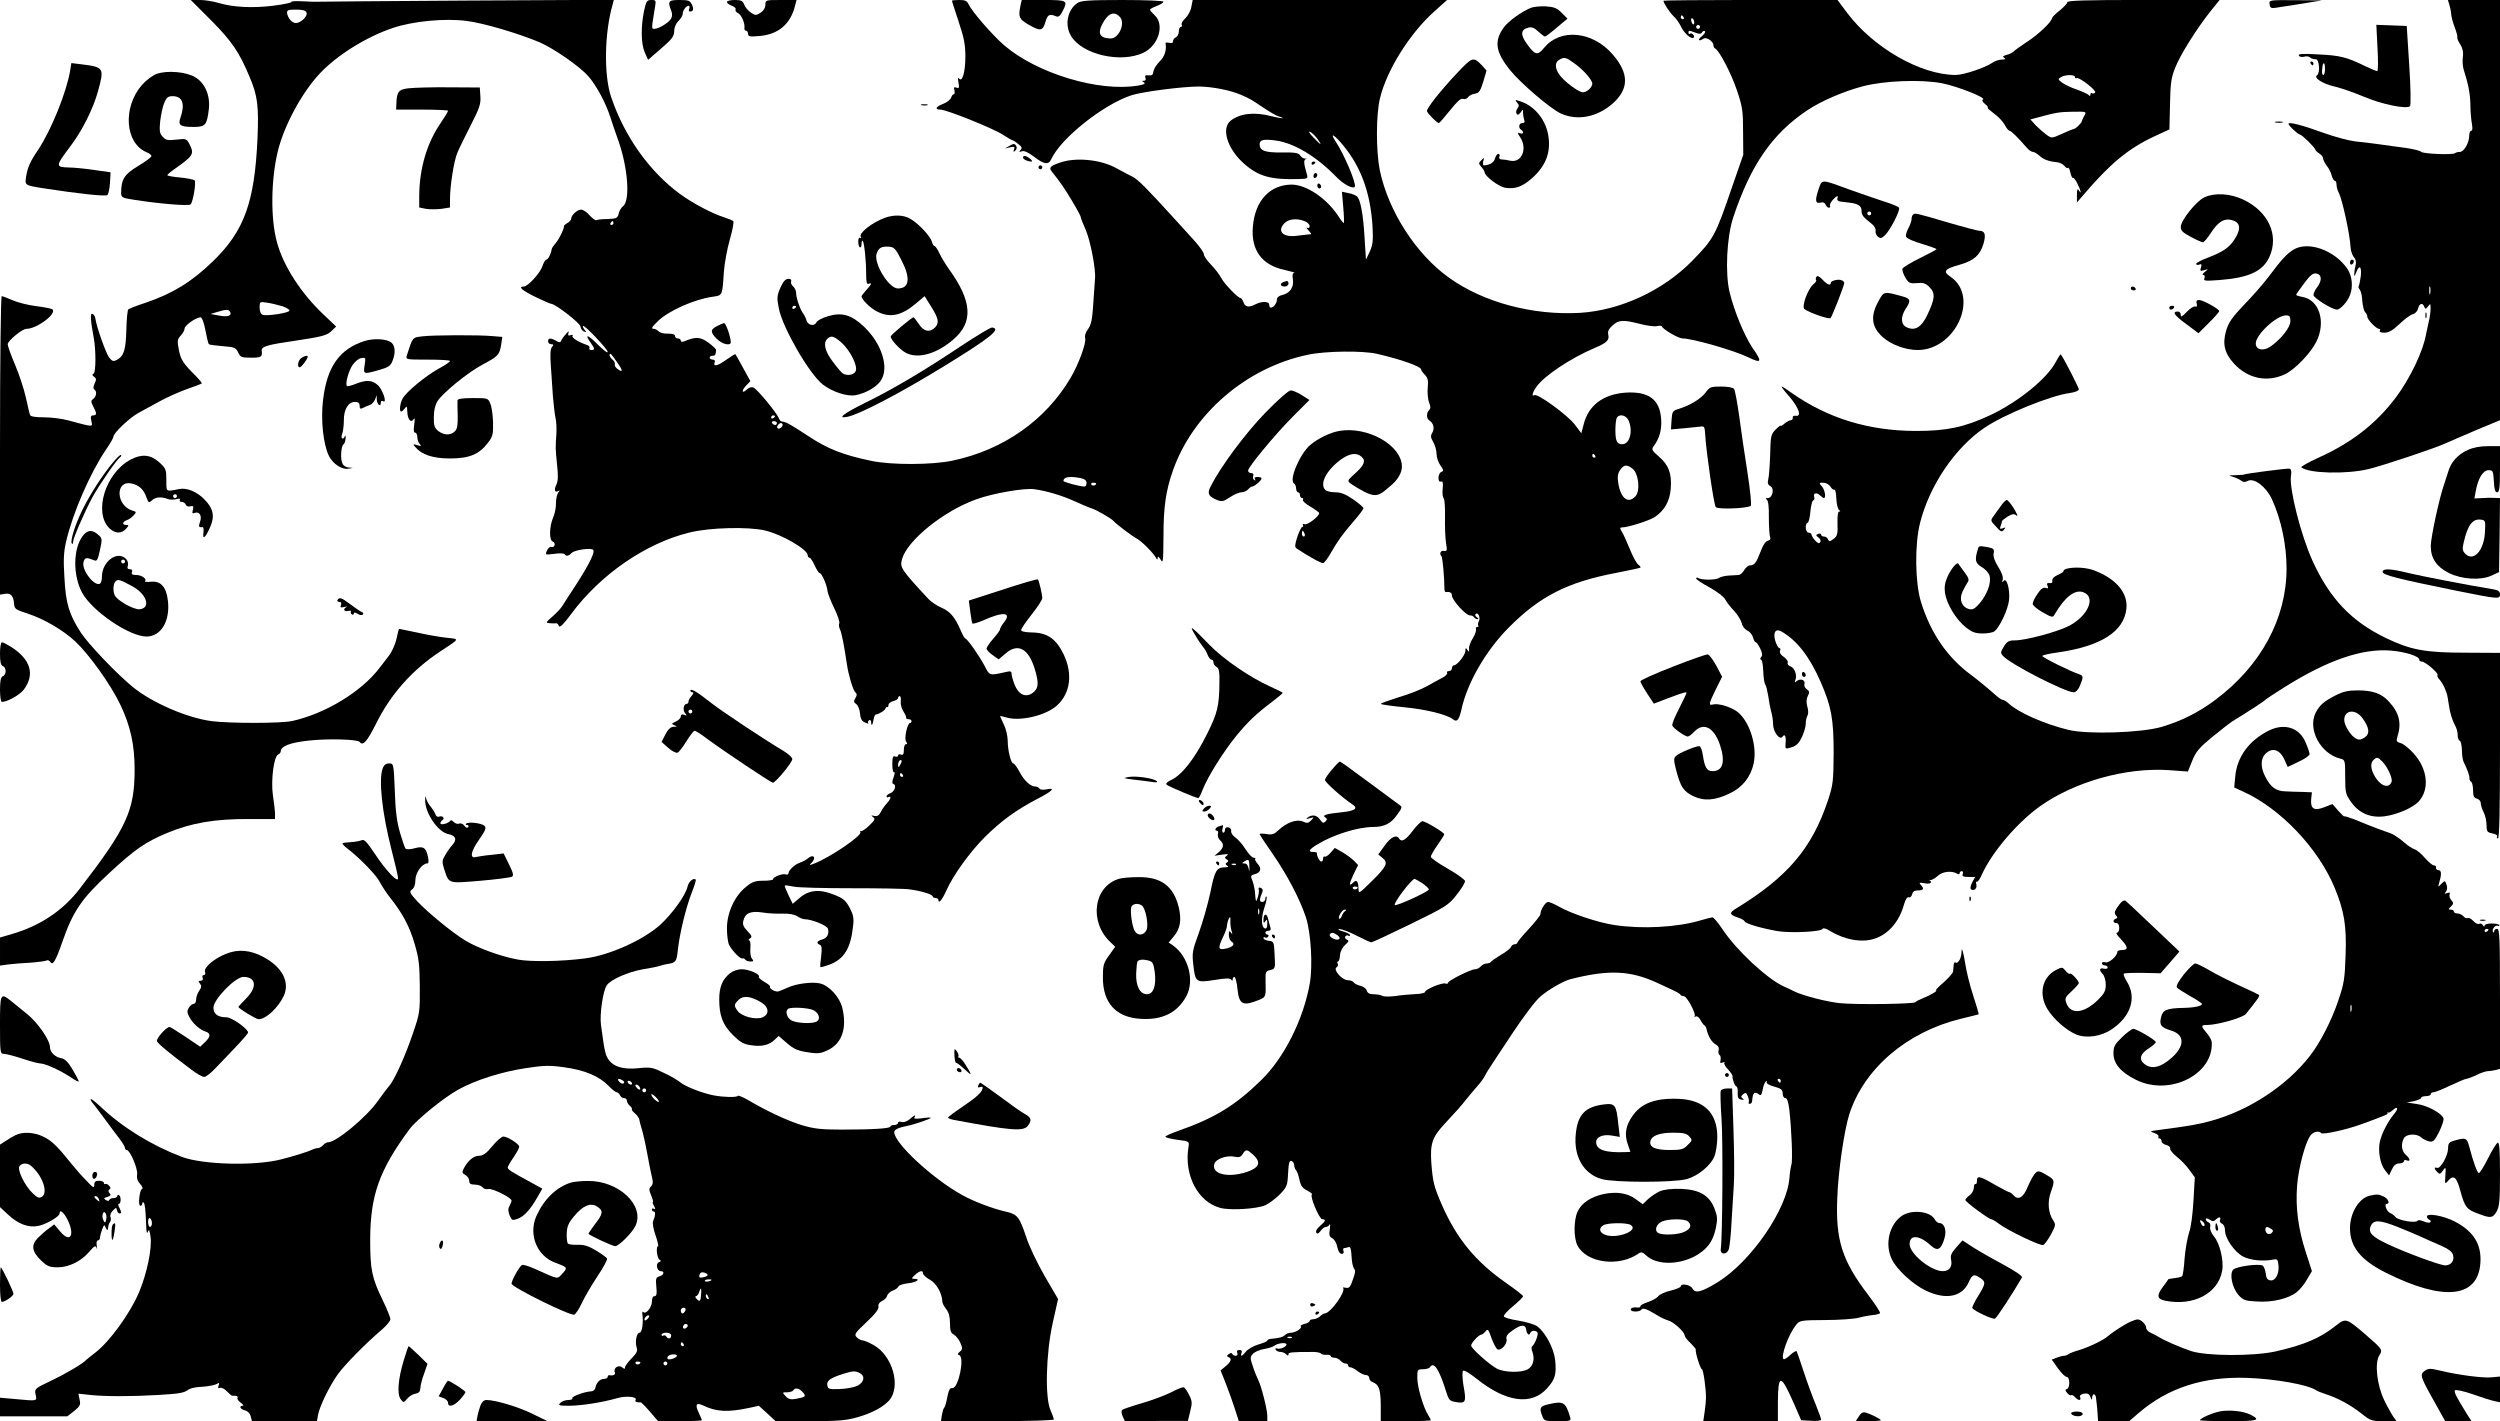 <?xml version="1.0" standalone="no"?>
<!DOCTYPE svg PUBLIC "-//W3C//DTD SVG 20010904//EN"
 "http://www.w3.org/TR/2001/REC-SVG-20010904/DTD/svg10.dtd">
<svg version="1.0" xmlns="http://www.w3.org/2000/svg"
 width="1300pt" height="739pt" viewBox="0 0 1300 739"
 preserveAspectRatio="xMidYMid meet">

<g transform="translate(0,739) scale(0.1,-0.1)"
fill="#000000" stroke="none">
<path d="M1099 7283 c107 -108 145 -164 199 -293 42 -99 48 -152 41 -320 -15
-332 -69 -481 -231 -638 -111 -108 -211 -169 -353 -217 -44 -14 -83 -30 -88
-34 -4 -4 -9 -52 -10 -107 -3 -104 -13 -136 -49 -155 -18 -10 -24 -8 -40 11
-16 20 -65 156 -72 203 -1 12 -9 23 -16 25 -12 4 -9 -37 8 -128 11 -61 11
-175 -1 -182 -9 -6 -8 -10 2 -17 12 -8 13 -15 3 -35 -7 -16 -8 -28 -2 -31 15
-9 12 -36 -5 -49 -13 -10 -13 -14 0 -40 19 -36 19 -46 -1 -46 -12 0 -14 -7 -9
-29 7 -33 14 -33 -120 3 -32 9 -90 16 -127 16 -46 0 -70 4 -72 13 -3 6 -12 48
-22 92 -10 44 -35 120 -56 169 -21 49 -38 97 -38 106 0 18 76 80 97 80 54 0
159 78 136 101 -4 4 -42 12 -84 17 -42 5 -97 19 -124 31 -26 11 -51 21 -56 21
-5 0 -9 -341 -9 -776 l0 -776 25 4 c30 6 45 -10 48 -50 2 -29 7 -32 72 -53 83
-27 186 -87 248 -146 73 -69 184 -225 232 -326 53 -110 75 -210 75 -337 0
-215 -40 -303 -286 -622 -87 -113 -205 -192 -352 -235 l-62 -18 0 -73 0 -73
43 6 c23 3 74 7 114 9 40 3 77 8 84 11 6 4 15 1 20 -6 13 -22 27 0 63 103 56
161 101 226 244 358 134 124 187 161 302 209 126 52 247 73 423 72 l137 0 0
27 c0 15 -5 59 -11 97 -11 79 5 203 28 212 7 3 13 10 13 17 1 26 50 45 146 55
97 11 253 7 264 -7 17 -23 39 2 85 94 76 154 189 281 335 377 104 69 102 63
30 71 -36 4 -104 16 -152 27 -48 10 -90 19 -92 19 -2 0 -7 -17 -11 -37 -6 -36
-27 -84 -46 -107 -5 -6 -26 -34 -47 -61 -94 -123 -281 -236 -452 -274 -57 -13
-322 -13 -419 -1 -128 17 -309 95 -411 178 -86 71 -230 222 -270 283 -61 95
-78 150 -85 285 -6 93 -4 134 9 189 34 147 124 354 207 477 22 31 39 62 39 68
0 18 86 100 132 124 24 13 72 39 108 59 36 20 99 48 140 63 41 14 77 28 79 30
2 2 -11 19 -30 38 -67 67 -79 85 -89 137 -9 47 -8 55 10 74 11 12 20 28 20 37
0 16 60 58 83 58 7 0 18 -28 25 -67 7 -37 15 -70 18 -73 3 -3 36 -7 72 -10 61
-5 68 -7 80 -32 12 -26 18 -28 68 -28 52 0 59 4 55 36 -3 22 27 31 179 53 134
20 159 27 182 48 l26 25 -62 59 c-119 111 -213 256 -246 380 -34 124 -31 326
5 474 33 134 125 304 219 404 90 95 242 190 380 236 104 35 271 51 383 36 85
-10 273 -66 379 -111 74 -32 208 -125 253 -176 43 -49 92 -141 115 -214 8 -25
26 -79 41 -120 51 -144 63 -315 24 -343 -9 -7 -19 -24 -22 -38 -6 -24 -11 -26
-58 -28 -28 0 -54 -3 -58 -6 -5 -2 -20 9 -35 25 -14 17 -34 30 -45 30 -19 0
-51 -29 -51 -48 0 -6 -9 -16 -20 -22 -11 -6 -19 -14 -18 -18 2 -11 -24 -65
-43 -87 -10 -11 -19 -24 -20 -30 -4 -26 -19 -55 -28 -55 -5 0 -14 -15 -20 -33
-12 -37 -76 -107 -97 -107 -32 0 -10 -20 60 -54 41 -20 78 -36 83 -36 23 -2
148 -99 151 -117 2 -12 10 -24 19 -27 13 -5 14 -4 3 9 -7 9 -11 18 -8 20 7 7
128 -121 128 -135 0 -8 -22 9 -50 37 -52 53 -73 59 -40 13 24 -34 25 -40 4
-40 -8 0 -12 5 -9 10 3 6 -2 13 -12 16 -42 13 -82 38 -76 47 4 6 0 8 -10 4
-12 -4 -15 -1 -11 11 4 12 0 11 -14 -6 -11 -12 -22 -28 -25 -35 -3 -9 -9 -9
-26 1 -28 16 -41 15 -41 -3 0 -8 7 -15 16 -15 13 0 14 -3 4 -15 -8 -10 -10
-38 -6 -92 3 -43 8 -116 11 -163 4 -47 10 -98 14 -115 4 -16 6 -55 4 -85 -5
-69 -5 -70 4 -160 6 -53 5 -83 -4 -100 -13 -27 -8 -44 10 -33 9 5 9 3 0 -8 -6
-8 -12 -32 -12 -54 1 -22 -6 -57 -15 -77 -20 -47 -21 -117 -2 -124 8 -3 12
-12 10 -19 -3 -8 -11 -12 -17 -9 -7 2 -17 -6 -23 -19 -10 -23 -10 -23 38 -17
27 4 51 3 54 -2 8 -12 21 -10 37 7 17 16 104 28 112 15 10 -17 -33 -97 -131
-244 -10 -16 -24 -37 -30 -47 -6 -11 -29 -35 -50 -54 -38 -33 -38 -34 -14 -36
14 -1 29 -1 33 0 4 1 10 -6 13 -14 5 -11 23 7 64 62 152 206 389 369 616 424
106 26 305 31 394 10 87 -21 219 -98 220 -128 0 -7 4 -13 9 -13 5 0 17 -18 27
-40 10 -22 22 -40 26 -40 11 0 39 -64 41 -94 1 -11 17 -52 35 -89 18 -37 30
-73 26 -79 -3 -5 -2 -20 4 -31 9 -19 21 -82 36 -182 8 -55 31 -131 42 -143 11
-10 11 -17 2 -32 -10 -16 -9 -22 5 -32 9 -7 18 -29 19 -49 2 -26 9 -39 26 -46
12 -6 20 -7 17 -3 -3 5 -1 11 5 15 5 3 10 -2 10 -11 0 -24 9 -13 13 17 2 13 8
24 13 24 15 1 49 23 49 32 0 4 3 7 7 6 5 -2 8 3 8 11 0 8 11 17 25 20 14 4 25
11 25 16 0 6 4 10 9 10 4 0 7 -12 5 -27 -2 -16 5 -39 14 -53 9 -14 15 -28 14
-32 -1 -5 5 -8 13 -8 8 0 15 -4 15 -10 0 -5 -4 -10 -8 -10 -14 0 -32 -84 -20
-97 7 -9 7 -13 -1 -13 -6 0 -11 -13 -11 -30 0 -22 -4 -28 -15 -24 -8 4 -15 1
-15 -5 0 -6 -7 -8 -15 -5 -12 5 -15 -3 -15 -41 0 -25 4 -44 9 -41 5 4 4 -8 -2
-25 -9 -24 -9 -33 -1 -36 18 -6 5 -41 -17 -48 -10 -4 -19 -11 -19 -16 0 -6 4
-7 10 -4 17 10 11 -13 -8 -32 -10 -10 -24 -30 -31 -44 -10 -20 -19 -25 -35
-22 -17 4 -18 3 -6 -6 13 -9 9 -16 -21 -45 -20 -19 -40 -32 -44 -28 -5 4 -5 2
-1 -5 10 -18 -158 -132 -241 -164 -26 -10 -27 -10 -9 9 22 25 3 41 -22 19 -9
-8 -28 -18 -40 -22 -27 -8 -62 -40 -62 -56 0 -6 -6 -9 -14 -6 -16 6 -66 -13
-66 -25 0 -5 -23 -8 -51 -8 -41 0 -57 -5 -90 -32 -59 -47 -99 -135 -99 -215 0
-35 5 -74 11 -86 16 -32 61 -77 70 -71 4 2 10 0 14 -6 3 -5 15 -10 27 -10 17
0 18 3 8 15 -7 8 -10 32 -8 55 2 23 -1 40 -7 40 -5 0 -3 5 5 10 12 8 10 14
-13 38 -22 23 -27 35 -21 56 9 38 38 50 98 41 28 -5 75 -7 105 -6 34 1 62 -4
77 -14 13 -8 29 -15 37 -15 37 0 116 -32 122 -49 8 -27 -4 -50 -31 -57 -26 -7
-31 -19 -11 -27 10 -4 12 -18 7 -59 -4 -29 -6 -55 -4 -57 2 -2 24 4 48 13 76
29 110 85 122 201 5 40 1 59 -18 95 -21 38 -33 49 -83 68 -74 30 -131 24 -179
-19 l-34 -29 -22 45 c-12 25 -21 48 -19 50 2 2 24 -1 49 -6 25 -5 160 -8 300
-8 140 0 275 -2 300 -6 61 -8 120 -26 120 -37 0 -4 7 -8 15 -8 8 0 15 -5 15
-11 0 -21 20 3 40 48 35 80 125 205 202 281 85 84 162 140 271 197 80 41 99
61 48 50 -17 -3 -32 -2 -36 4 -3 6 -14 11 -23 11 -25 1 -58 32 -82 79 -12 22
-26 41 -31 41 -12 0 -29 68 -29 118 0 24 -9 62 -20 84 -11 23 -20 43 -20 44 0
1 17 -2 37 -8 73 -20 206 13 261 65 68 63 81 163 33 264 -39 81 -85 113 -165
114 -37 1 -56 5 -56 13 0 7 25 43 55 81 30 38 55 76 55 85 -1 21 -17 90 -23
97 -3 3 -85 -21 -182 -53 l-177 -57 7 -56 c4 -31 9 -59 11 -63 3 -4 28 4 57
16 105 47 149 42 108 -10 -12 -15 -21 -31 -21 -37 0 -5 -16 -27 -35 -48 -19
-22 -35 -45 -35 -52 0 -6 15 -22 32 -34 l31 -22 34 29 c65 58 121 29 154 -80
23 -76 19 -103 -15 -126 -35 -22 -70 -5 -90 45 -9 23 -16 49 -16 57 0 13 -6
15 -27 10 -90 -20 -86 -21 -113 31 -28 53 -91 143 -101 143 -3 0 -14 19 -24
43 -30 69 -55 98 -100 117 -23 10 -54 31 -68 46 -142 153 -148 163 -137 205
27 99 217 252 388 313 87 31 248 59 300 52 61 -8 146 -33 213 -64 35 -16 75
-33 89 -37 24 -8 100 -52 110 -64 12 -15 97 -79 120 -91 25 -13 83 -71 100
-99 8 -14 9 -14 10 -1 0 9 6 5 15 -10 13 -23 14 -11 15 122 0 150 12 234 48
338 103 297 382 538 702 605 92 20 286 22 360 5 129 -30 230 -66 230 -82 0 -4
9 -17 19 -27 16 -16 19 -30 15 -68 -2 -26 1 -61 7 -76 9 -21 9 -31 0 -40 -15
-15 -14 -44 2 -54 21 -13 28 -42 15 -63 -10 -16 -9 -25 5 -49 9 -16 17 -43 17
-61 0 -18 9 -45 20 -60 17 -24 18 -29 5 -34 -8 -3 -15 -17 -15 -30 0 -17 5
-24 13 -20 9 3 12 -6 9 -37 -3 -22 0 -45 5 -50 5 -5 8 -49 7 -97 -1 -48 1
-108 5 -134 7 -41 6 -46 -11 -43 -17 4 -25 -15 -12 -28 5 -5 15 -111 15 -169
0 -10 3 -17 7 -17 21 3 32 -3 32 -18 0 -23 72 -103 93 -103 9 0 19 -4 22 -10
3 -5 12 -10 18 -10 7 0 6 4 -3 10 -8 5 -11 12 -7 17 13 12 27 -19 17 -38 -5
-9 -6 -19 -3 -23 3 -3 1 -6 -5 -6 -6 0 -9 -6 -7 -12 3 -7 -5 -29 -17 -48 -12
-19 -21 -44 -19 -55 1 -17 0 -17 -8 -5 -9 13 -11 12 -11 -5 -1 -22 -43 -75
-60 -75 -5 0 -10 -7 -10 -15 0 -8 -7 -15 -16 -15 -8 0 -13 -4 -9 -9 3 -5 -7
-16 -22 -24 -16 -8 -52 -28 -82 -45 -30 -17 -96 -43 -148 -58 -51 -16 -93 -31
-93 -34 0 -4 55 -11 123 -18 114 -11 223 -38 253 -63 20 -16 31 -3 43 49 29
138 126 307 245 427 162 164 307 238 561 286 66 13 122 25 125 27 3 2 -2 9
-11 16 -9 6 -29 43 -44 81 -16 39 -34 79 -42 91 -10 16 -10 21 -1 21 34 0 146
36 174 55 51 35 77 83 82 148 6 77 -11 122 -61 165 -36 31 -40 38 -29 53 32
43 44 88 40 143 -7 103 -66 145 -187 137 -115 -9 -191 -66 -216 -165 l-12 -46
-34 45 c-36 48 -193 163 -210 153 -16 -10 -10 16 11 44 39 56 177 148 299 200
67 28 81 42 74 71 -4 16 2 29 22 47 32 30 55 31 145 8 35 -9 73 -14 86 -11 12
3 24 3 26 -2 7 -16 86 -62 107 -62 51 0 265 -61 342 -98 70 -34 74 -25 22 49
-42 63 -95 190 -119 289 -24 100 -15 287 19 390 91 273 204 436 386 557 72 48
186 97 287 124 110 29 302 37 412 16 81 -16 236 -77 213 -85 -6 -2 -2 -12 11
-23 13 -10 19 -18 14 -19 -5 0 10 -13 32 -30 23 -16 48 -43 57 -60 8 -16 20
-30 24 -30 9 0 45 -36 89 -87 11 -13 25 -23 33 -23 7 0 22 -9 34 -20 22 -20
49 -30 94 -34 13 -2 29 -10 36 -19 7 -9 15 -14 18 -10 4 3 10 -8 13 -25 4 -18
10 -30 14 -27 3 2 14 -12 23 -31 19 -38 22 -58 7 -34 -7 11 -10 5 -10 -24 l0
-39 38 44 c134 157 229 236 361 298 l82 38 3 129 c2 108 6 139 26 189 26 68
109 200 182 293 l50 62 -396 0 c-310 0 -396 -3 -396 -12 -1 -7 -19 -26 -40
-43 -21 -16 -39 -35 -40 -40 0 -18 -73 -87 -130 -123 -30 -20 -61 -42 -68 -49
-7 -7 -25 -16 -39 -19 -18 -5 -21 -9 -11 -15 9 -6 6 -9 -12 -9 -14 0 -36 -7
-49 -16 -37 -26 -150 -64 -191 -64 -182 0 -428 141 -565 323 l-50 67 -452 0
c-249 0 -453 -2 -453 -4 0 -12 31 -59 51 -79 14 -12 32 -38 41 -57 16 -34 54
-67 65 -56 8 8 -8 27 -18 21 -5 -4 -9 -1 -9 4 0 13 2 14 36 1 20 -8 29 -8 35
2 4 7 11 9 15 5 4 -3 -4 -15 -17 -26 -24 -20 -17 -29 10 -12 15 10 51 -15 51
-35 0 -7 4 -14 8 -16 21 -8 86 -133 114 -218 29 -85 32 -108 32 -215 l1 -120
-58 -167 c-88 -257 -95 -269 -208 -385 -151 -154 -373 -257 -583 -270 -245
-14 -501 54 -680 182 -173 123 -316 346 -361 559 -20 100 -20 290 1 375 35
146 154 336 282 451 l67 60 -662 0 -661 0 -7 -36 c-3 -20 -18 -47 -32 -60 -13
-12 -22 -28 -18 -33 3 -6 1 -11 -4 -11 -6 0 -11 -11 -11 -24 0 -13 -7 -26 -15
-30 -8 -3 -15 -12 -15 -20 0 -9 -7 -12 -20 -9 -12 3 -20 2 -19 -3 6 -35 -5
-68 -30 -93 -16 -16 -31 -39 -33 -52 -2 -18 -8 -23 -25 -21 -17 2 -21 -1 -17
-12 4 -10 1 -16 -7 -16 -12 0 -12 -2 0 -9 9 -6 0 -11 -30 -16 -203 -35 -528
63 -698 210 -62 54 -166 174 -184 212 -8 18 -18 23 -49 23 -21 0 -38 -2 -38
-4 0 -2 16 -51 35 -109 28 -83 35 -120 35 -180 0 -81 -16 -138 -33 -115 -5 8
-7 1 -3 -21 5 -28 3 -32 -10 -27 -13 5 -15 2 -11 -14 3 -11 1 -20 -3 -20 -5 0
-11 -8 -14 -18 -4 -10 -22 -25 -41 -32 -39 -15 -46 -30 -15 -30 31 0 271 -96
324 -130 26 -17 49 -30 52 -30 3 0 16 -8 29 -19 19 -14 21 -21 12 -31 -10 -10
-8 -12 6 -7 12 5 33 -5 64 -28 53 -41 76 -44 90 -12 50 108 268 282 415 331
57 19 268 46 353 46 70 -1 163 -19 220 -44 48 -21 49 -22 116 -67 30 -20 64
-40 77 -44 46 -14 16 -13 -38 1 -88 23 -163 14 -211 -24 -50 -41 -16 -148 71
-224 75 -66 140 -84 289 -79 40 1 43 3 37 24 -17 58 -18 75 -5 80 8 2 7 3 -2
2 -9 -1 -21 6 -27 15 -9 15 -25 18 -96 17 -88 -1 -116 9 -116 43 0 23 21 28
85 19 95 -13 211 -83 315 -190 37 -38 86 -64 95 -50 9 16 -55 168 -99 234 -35
53 -8 38 41 -22 92 -113 139 -246 150 -416 4 -76 2 -97 -14 -133 l-20 -42 -7
110 c-7 127 -22 204 -40 219 -7 6 -27 14 -45 17 l-33 7 7 -82 c4 -44 5 -81 3
-81 -3 0 -17 17 -30 38 -62 93 -166 162 -242 162 -113 -1 -190 -84 -201 -218
-11 -122 46 -201 166 -226 35 -8 58 -15 50 -15 -10 -1 -12 -10 -8 -34 6 -40
-15 -72 -55 -81 -18 -4 -28 -13 -28 -24 0 -19 -18 -42 -32 -42 -4 0 -8 7 -8
15 0 19 -39 20 -75 1 -32 -17 -52 -12 -60 15 -4 10 -10 19 -14 19 -13 0 -86
75 -101 105 -8 16 -32 47 -52 68 -21 21 -38 46 -38 55 0 9 -22 40 -48 69 -26
28 -75 82 -109 120 -144 158 -184 198 -212 213 -17 8 -57 30 -91 48 -80 43
-209 55 -289 26 -52 -18 -58 -26 -41 -47 40 -50 63 -82 103 -149 26 -43 47
-82 47 -87 0 -4 11 -34 25 -65 25 -56 54 -207 49 -255 -1 -14 -5 -73 -9 -130
-5 -82 -11 -110 -27 -132 -13 -17 -19 -36 -15 -48 6 -25 -34 -135 -76 -206
-129 -219 -348 -374 -612 -430 -106 -23 -321 -24 -427 -1 -147 31 -225 62
-326 129 -93 61 -116 74 -137 75 -5 0 -12 8 -15 17 -10 27 -114 154 -133 160
-10 4 -24 -1 -33 -10 -26 -25 -30 -8 -5 19 l23 24 -38 69 c-20 37 -38 69 -40
71 -1 2 -21 -10 -45 -27 -46 -34 -72 -40 -63 -16 4 9 0 15 -10 15 -9 0 -16 5
-16 10 0 6 7 10 15 10 14 0 16 4 19 29 1 5 -18 23 -40 39 -42 31 -66 32 -126
7 -11 -4 -18 -3 -18 4 0 6 -7 11 -15 11 -8 0 -15 6 -15 13 0 8 -13 12 -36 12
-20 -1 -42 4 -49 12 -8 7 -18 13 -24 13 -17 0 -14 6 20 40 54 53 189 114 286
127 50 7 49 5 57 128 3 44 17 120 31 169 14 49 22 92 18 96 -4 4 -26 13 -48
20 -63 20 -165 74 -230 122 -159 117 -288 299 -357 503 -39 115 -35 335 8 483
l6 23 -763 -4 c-420 -3 -768 -5 -774 -6 -5 -1 -40 0 -77 2 -37 2 -65 1 -63 -3
3 -4 -40 -13 -96 -20 -108 -13 -206 -8 -284 15 -26 8 -69 15 -95 15 l-48 0
107 -107z m495 41 c7 -18 -29 -53 -55 -54 -20 0 -42 25 -46 51 -2 16 4 19 46
19 35 0 51 -4 55 -16z m7161 -24 c3 -5 1 -10 -4 -10 -6 0 -11 5 -11 10 0 6 2
10 4 10 3 0 8 -4 11 -10z m55 -27 c0 -19 -13 -9 -16 12 -1 8 2 13 7 9 5 -3 9
-12 9 -21z m30 -23 c0 -5 -4 -10 -10 -10 -5 0 -10 5 -10 10 0 6 5 10 10 10 6
0 10 -4 10 -10z m1950 -261 c0 -5 3 -8 8 -5 12 7 104 -63 97 -75 -4 -5 -11 -7
-16 -4 -5 4 -9 0 -9 -7 0 -8 -3 -9 -8 -3 -4 6 -32 18 -62 29 -30 10 -65 27
-78 37 -21 16 -22 18 -5 28 24 14 73 14 73 0z m48 -201 c-7 -13 -12 -26 -13
-29 0 -8 -32 -39 -40 -39 -3 0 -31 -11 -61 -25 -55 -25 -55 -25 -82 -6 -15 11
-40 33 -56 49 l-28 31 38 10 c94 26 113 29 182 30 73 1 73 1 60 -21z m-3989
-118 c29 -40 22 -38 -20 6 -18 19 -27 32 -18 29 9 -3 26 -19 38 -35z m-65
-430 c14 -5 26 -17 26 -25 0 -10 -5 -13 -12 -9 -7 4 -5 -2 6 -14 18 -20 18
-21 0 -21 -11 -1 -38 -4 -60 -7 -73 -10 -106 24 -64 66 22 22 64 26 104 10z
m-3594 -10 c0 -5 -5 -10 -11 -10 -5 0 -7 5 -4 10 3 6 8 10 11 10 2 0 4 -4 4
-10z m-1723 -432 c21 -7 38 -17 38 -23 0 -12 -117 -30 -139 -22 -10 4 -16 19
-16 38 0 31 1 31 39 25 22 -3 57 -12 78 -18z m-271 -29 c12 -20 -11 -29 -56
-20 l-45 8 35 11 c47 14 58 14 66 1z m2014 -264 c31 -44 30 -56 -1 -32 -9 7
-14 17 -12 23 2 6 -3 17 -12 24 -14 12 -21 30 -10 30 2 0 18 -20 35 -45z m820
-279 c0 -3 -4 -8 -10 -11 -5 -3 -10 -1 -10 4 0 6 5 11 10 11 6 0 10 -2 10 -4z
m4438 -21 c25 -55 7 -125 -32 -125 -28 0 -36 16 -36 75 0 24 3 50 6 59 10 26
49 19 62 -9z m-4428 -15 c0 -5 -4 -10 -9 -10 -6 0 -13 5 -16 10 -3 6 1 10 9
10 9 0 16 -4 16 -10z m30 -9 c0 -12 -20 -25 -27 -18 -7 7 6 27 18 27 5 0 9 -4
9 -9z m4225 -161 c3 -5 1 -10 -4 -10 -6 0 -11 5 -11 10 0 6 2 10 4 10 3 0 8
-4 11 -10z m195 -68 c31 -25 40 -114 15 -142 -38 -42 -77 -13 -90 68 -5 32 -3
49 9 67 20 30 36 31 66 7z m-2871 -48 c21 -5 31 -12 31 -25 0 -11 -4 -19 -10
-19 -25 0 -110 23 -110 29 0 21 31 26 89 15z m81 -28 c0 -11 -19 -15 -25 -6
-3 5 1 10 9 10 9 0 16 -2 16 -4z m-1019 -1463 c-8 -15 -10 -15 -11 -2 0 17 10
32 18 25 2 -3 -1 -13 -7 -23z m14 -53 c3 -5 1 -10 -4 -10 -6 0 -11 5 -11 10 0
6 2 10 4 10 3 0 8 -4 11 -10z"/>
<path d="M3349 7333 c-17 -83 -16 -171 4 -216 l17 -38 67 58 c57 49 68 63 69
91 0 20 9 40 22 53 12 11 22 28 22 37 0 18 18 42 32 42 4 0 5 -7 2 -15 -4 -8
-2 -15 3 -15 18 0 22 12 11 36 -10 21 -18 24 -65 24 -57 0 -62 -6 -43 -55 7
-17 6 -31 -1 -43 -13 -21 -64 -52 -86 -52 -16 0 -16 -3 3 113 6 35 5 37 -19
37 -23 0 -27 -6 -38 -57z"/>
<path d="M3780 7380 c0 -6 12 -15 26 -20 14 -6 23 -14 19 -19 -3 -6 3 -15 14
-20 18 -10 36 -54 32 -78 -1 -7 3 -13 9 -13 5 0 10 -7 10 -16 0 -14 9 -16 62
-11 97 9 160 63 183 160 l7 27 -81 0 c-80 0 -81 0 -81 -25 0 -15 -9 -31 -25
-41 -23 -15 -27 -15 -50 0 -14 10 -30 28 -35 42 -8 20 -16 24 -50 24 -22 0
-40 -5 -40 -10z"/>
<path d="M5306 7359 c-11 -58 -7 -67 39 -95 65 -38 77 -36 91 11 11 39 21 45
56 30 12 -5 21 2 32 24 31 59 28 61 -98 61 l-113 0 -7 -31z"/>
<path d="M5602 7374 c-52 -36 -67 -115 -32 -172 58 -96 259 -142 376 -86 78
37 111 145 59 194 -14 13 -25 26 -25 30 0 3 16 12 35 19 19 7 35 17 35 22 0 5
-87 9 -213 9 -176 0 -216 -3 -235 -16z m222 -73 c29 -32 -6 -111 -48 -111 -55
0 -70 25 -45 73 30 59 63 72 93 38z"/>
<path d="M11802 7368 c2 -18 8 -22 28 -19 14 2 75 12 135 21 l110 18 -138 1
c-138 1 -138 1 -135 -21z"/>
<path d="M12736 7368 c4 -13 9 -35 10 -50 1 -15 9 -47 19 -71 9 -24 15 -47 13
-53 -1 -5 6 -21 16 -36 12 -19 16 -39 13 -63 -3 -20 -1 -48 3 -63 26 -83 34
-124 36 -183 0 -37 4 -83 8 -103 4 -23 3 -36 -4 -36 -5 0 -10 -11 -10 -25 0
-37 -27 -85 -49 -85 -10 0 -21 -3 -24 -6 -10 -11 -171 -4 -178 7 -3 5 -39 14
-80 20 -41 5 -103 14 -139 19 -36 5 -92 12 -125 15 -33 4 -107 24 -165 45
-107 39 -180 58 -180 46 0 -9 51 -56 60 -56 10 0 80 -69 80 -79 0 -3 9 -12 20
-19 11 -7 20 -18 20 -26 0 -7 9 -24 19 -38 11 -13 23 -37 26 -51 4 -15 11 -27
16 -27 5 0 9 -9 9 -21 0 -11 5 -30 12 -42 18 -35 58 -217 61 -284 1 -18 9 -40
17 -50 11 -12 13 -27 9 -43 -4 -14 -7 -34 -7 -45 0 -15 2 -13 10 8 16 43 30
32 24 -20 -4 -25 -8 -49 -11 -51 -3 -3 0 -11 6 -18 6 -8 12 -34 13 -59 2 -25
8 -51 14 -57 7 -7 12 -18 12 -25 0 -15 47 -63 61 -63 6 0 7 -4 4 -10 -4 -6 7
-10 24 -10 23 0 43 12 78 45 26 25 57 48 69 51 13 3 25 16 28 30 7 27 24 32
32 9 6 -14 8 -13 20 2 12 16 13 15 13 -12 0 -16 -4 -48 -10 -70 -5 -22 -11
-49 -13 -60 -14 -88 -83 -232 -157 -331 -102 -136 -230 -236 -403 -314 -53
-24 -93 -47 -89 -50 37 -32 234 -37 350 -9 74 18 342 107 398 133 28 12 103
45 167 72 l118 49 0 1093 0 1092 -136 0 -135 0 7 -22z m-99 -1505 c-3 -10 -5
-2 -5 17 0 19 2 27 5 18 2 -10 2 -26 0 -35z"/>
<path d="M7960 7349 c-49 -20 -116 -69 -139 -100 -53 -72 -45 -128 30 -222 55
-69 214 -205 267 -228 86 -38 186 -18 266 51 88 77 88 158 1 258 -104 120
-271 136 -355 34 -35 -43 -48 -40 -93 24 -32 45 -28 71 10 80 18 5 31 0 52
-20 15 -14 31 -26 35 -26 4 0 32 21 62 47 l55 46 -30 30 c-24 25 -40 31 -83
34 -29 1 -64 -2 -78 -8z m226 -288 c47 -33 94 -87 94 -106 0 -19 -28 -45 -49
-45 -23 0 -102 60 -124 94 -22 33 -22 62 1 75 26 16 36 13 78 -18z"/>
<path d="M12363 7140 c4 -66 3 -120 -1 -120 -5 0 -33 12 -63 26 -95 47 -132
56 -243 61 -83 5 -107 3 -102 -6 4 -7 16 -9 27 -6 11 4 26 2 33 -5 8 -6 20 -9
27 -8 19 4 25 -72 8 -83 -21 -13 29 -45 91 -59 30 -7 98 -30 150 -52 96 -41
225 -67 242 -50 5 5 4 94 -4 213 l-13 204 -79 3 -79 3 6 -121z m-273 -110 c0
-16 -4 -30 -9 -30 -5 0 -8 12 -6 28 4 34 4 32 10 32 3 0 5 -13 5 -30z"/>
<path d="M7574 7007 c-82 -87 -154 -178 -154 -194 0 -10 52 -63 62 -63 3 0 29
30 58 66 36 45 56 64 67 60 9 -4 21 0 27 9 6 8 22 16 36 18 21 3 28 14 43 62
l17 58 -22 25 c-47 49 -50 48 -134 -41z"/>
<path d="M12015 7060 c3 -5 8 -10 11 -10 2 0 4 5 4 10 0 6 -5 10 -11 10 -5 0
-7 -4 -4 -10z"/>
<path d="M365 7024 c-19 -114 -98 -309 -166 -412 -43 -63 -55 -92 -63 -139 -7
-47 -9 -46 89 -62 181 -28 326 -44 334 -35 5 5 11 34 13 64 l3 54 -85 12 c-47
7 -106 13 -131 13 -72 2 -72 6 9 113 60 80 117 193 142 285 33 119 30 124 -82
138 l-57 7 -6 -38z"/>
<path d="M815 7006 c-23 -9 -56 -34 -77 -58 -101 -116 -88 -302 23 -349 17 -6
28 -17 26 -22 -2 -6 -33 -29 -70 -51 -70 -42 -87 -69 -87 -138 0 -25 4 -27 68
-37 133 -21 284 -33 293 -24 13 13 30 116 21 125 -5 5 -38 11 -75 15 -37 3
-67 9 -67 12 0 3 16 17 36 31 101 71 105 79 79 131 -15 28 -18 29 -68 23 -45
-5 -55 -3 -71 15 -16 17 -18 30 -13 81 4 33 13 76 21 95 12 28 20 35 43 35 52
0 66 -39 42 -110 -15 -41 -3 -50 68 -50 61 0 69 9 79 93 8 70 -20 136 -72 166
-46 28 -146 36 -199 17z"/>
<path d="M2125 6931 c-53 -6 -62 -18 -64 -83 l-1 -28 135 0 c74 0 135 -3 135
-6 0 -4 -18 -33 -40 -66 -70 -102 -109 -235 -110 -375 l0 -62 35 -7 c19 -3 55
-3 80 0 l45 7 0 44 c0 69 20 196 38 240 9 22 41 87 70 144 45 88 53 110 50
150 l-3 46 -160 1 c-88 1 -182 -2 -210 -5z"/>
<path d="M7889 6856 c11 -12 11 -19 1 -31 -6 -8 -8 -20 -4 -26 5 -9 11 -7 21
6 12 18 13 18 13 -2 0 -12 3 -28 6 -37 4 -11 1 -16 -10 -16 -18 0 -22 -25 -6
-35 16 -10 11 -25 -6 -18 -15 5 -14 3 1 -21 39 -59 8 -133 -50 -122 -16 4 -38
7 -47 7 -10 0 -15 6 -11 15 3 8 0 14 -6 14 -6 0 -13 -11 -17 -24 -5 -21 -28
-35 -58 -36 -4 0 -6 10 -3 22 6 20 5 20 -10 5 -15 -15 -15 -18 0 -35 9 -10 17
-23 17 -28 0 -19 71 -73 105 -80 52 -9 89 4 140 48 75 66 102 139 85 230 -16
82 -75 151 -150 173 -22 7 -23 6 -11 -9z"/>
<path d="M4793 6843 c9 -2 23 -2 30 0 6 3 -1 5 -18 5 -16 0 -22 -2 -12 -5z"/>
<path d="M11833 6753 c9 -2 25 -2 35 0 9 3 1 5 -18 5 -19 0 -27 -2 -17 -5z"/>
<path d="M5250 6632 l-25 -14 27 6 c23 5 26 3 21 -11 -5 -14 -3 -15 7 -6 7 7
9 16 4 25 -8 12 -13 12 -34 0z"/>
<path d="M5320 6571 c0 -10 24 -21 43 -21 7 0 3 7 -7 15 -22 17 -36 19 -36 6z"/>
<path d="M6820 6539 c0 -5 5 -7 10 -4 6 3 10 8 10 11 0 2 -4 4 -10 4 -5 0 -10
-5 -10 -11z"/>
<path d="M5400 6520 c0 -5 5 -10 10 -10 6 0 10 5 10 10 0 6 -4 10 -10 10 -5 0
-10 -4 -10 -10z"/>
<path d="M6830 6474 c0 -8 5 -12 10 -9 6 3 10 10 10 16 0 5 -4 9 -10 9 -5 0
-10 -7 -10 -16z"/>
<path d="M9455 6401 c-18 -55 -15 -72 14 -64 11 3 21 -2 24 -11 4 -9 11 -16
17 -16 6 0 9 4 6 9 -3 4 3 18 13 30 21 24 33 28 25 8 -2 -7 4 -14 16 -15 11
-1 32 -4 48 -6 44 -5 62 -17 62 -41 0 -23 6 -32 53 -69 14 -11 22 -26 20 -36
-2 -9 3 -22 11 -30 14 -11 20 -10 37 6 27 24 82 132 74 144 -3 5 -40 21 -83
34 -42 14 -122 41 -177 61 -150 55 -140 55 -160 -4z m275 -121 c0 -5 -4 -10
-10 -10 -5 0 -10 5 -10 10 0 6 5 10 10 10 6 0 10 -4 10 -10z"/>
<path d="M6850 6426 c0 -9 5 -16 10 -16 6 0 10 4 10 9 0 6 -4 13 -10 16 -5 3
-10 -1 -10 -9z"/>
<path d="M11463 6364 c-41 -18 -123 -120 -123 -154 0 -20 11 -30 53 -52 29
-16 57 -28 62 -28 6 0 25 23 43 51 36 55 68 75 106 65 44 -11 51 -41 21 -92
-30 -50 -61 -72 -147 -105 -32 -12 -58 -26 -58 -31 0 -6 7 -7 16 -4 12 5 14 1
9 -15 -6 -18 -4 -20 17 -14 22 7 23 7 3 -9 -11 -8 -15 -16 -8 -16 7 0 10 -7 6
-17 -6 -14 2 -15 81 -9 152 12 223 46 257 120 51 113 -5 236 -136 298 -68 32
-147 37 -202 12z"/>
<path d="M9947 6273 c-4 -3 -7 -14 -7 -24 0 -9 -8 -30 -17 -47 -9 -16 -14 -35
-11 -43 3 -9 40 -25 82 -37 42 -13 76 -25 76 -28 0 -2 -39 -23 -86 -46 -47
-23 -88 -48 -91 -55 -3 -7 4 -27 14 -45 18 -30 23 -33 61 -30 33 3 46 -1 66
-22 31 -30 28 -61 -13 -146 -30 -62 -63 -82 -106 -62 -31 14 -33 54 -5 97 28
42 25 53 -18 64 -98 27 -95 28 -126 -29 -40 -74 -34 -130 22 -181 43 -40 119
-69 184 -69 197 0 322 276 172 380 -43 29 -34 41 48 64 73 21 104 49 122 108
14 48 8 68 -22 68 -8 0 -84 20 -169 45 -164 48 -166 49 -176 38z"/>
<path d="M4600 6257 c-65 -24 -136 -80 -124 -98 4 -7 3 -9 -3 -6 -6 4 -10 -4
-10 -18 0 -14 3 -28 8 -31 5 -3 9 5 9 17 0 12 3 20 6 17 8 -8 18 -103 18 -171
0 -44 3 -56 13 -53 19 8 16 -2 -12 -32 -14 -15 -25 -30 -25 -33 0 -16 46 -62
81 -79 68 -35 128 -22 207 46 l40 34 30 -48 c42 -66 47 -89 26 -113 -27 -30
-61 -24 -86 16 -13 19 -25 35 -28 35 -8 0 -115 -89 -118 -99 -4 -13 47 -70 79
-86 63 -33 161 -5 248 71 103 89 96 198 -24 364 -18 25 -40 62 -50 83 -9 20
-21 37 -25 37 -4 0 -11 10 -14 23 -8 28 -67 92 -109 117 -36 23 -86 25 -137 7z
m86 -217 c50 -95 44 -150 -17 -150 -48 0 -129 134 -110 183 11 29 25 37 65 34
25 -2 34 -11 62 -67z"/>
<path d="M11925 6091 c-34 -21 -60 -49 -129 -141 -27 -36 -84 -101 -127 -145
-62 -65 -80 -91 -93 -134 -20 -69 -9 -117 40 -171 72 -79 173 -100 266 -56 52
25 133 109 163 169 51 103 16 217 -72 233 -18 3 -33 8 -33 11 0 2 18 29 41 59
31 42 46 54 62 52 30 -4 33 -35 8 -69 -12 -15 -21 -35 -21 -43 0 -15 97 -76
122 -76 18 0 56 42 68 76 17 43 11 99 -13 135 -66 98 -206 148 -282 100z m-15
-371 c0 -32 -47 -92 -102 -131 -38 -27 -78 -19 -78 15 0 46 108 146 157 146
19 0 23 -5 23 -30z"/>
<path d="M12220 6024 c0 -8 5 -12 10 -9 6 3 10 10 10 16 0 5 -4 9 -10 9 -5 0
-10 -7 -10 -16z"/>
<path d="M9445 5950 c-4 -6 -4 -14 -1 -17 3 -3 -4 -13 -15 -22 -28 -23 -62
-116 -46 -128 26 -20 129 -55 136 -47 9 11 71 169 71 182 0 6 -6 12 -14 15
-18 7 -56 -3 -56 -14 0 -17 -19 -9 -43 17 -17 18 -27 22 -32 14z"/>
<path d="M4058 5894 c-18 -42 -19 -53 -8 -108 19 -99 157 -339 228 -395 50
-39 127 -64 171 -56 52 10 107 41 130 74 47 66 7 195 -88 284 -64 60 -113 74
-185 53 -30 -9 -56 -23 -60 -31 -9 -23 -44 -18 -52 8 -3 12 -11 28 -17 36 -15
18 -37 81 -37 107 0 12 -7 27 -15 34 -9 7 -14 19 -11 27 3 8 -2 13 -15 13 -14
0 -26 -13 -41 -46z m82 -98 c0 -3 -4 -8 -10 -11 -5 -3 -10 -1 -10 4 0 6 5 11
10 11 6 0 10 -2 10 -4z m234 -186 c47 -41 89 -126 75 -151 -10 -19 -44 -25
-66 -11 -7 4 -31 32 -53 62 -41 54 -50 96 -28 118 19 19 34 15 72 -18z"/>
<path d="M6673 5923 c-20 -8 -15 -23 7 -23 11 0 20 7 20 15 0 15 -6 17 -27 8z"/>
<path d="M11080 5890 c0 -5 7 -10 16 -10 8 0 12 5 9 10 -3 6 -10 10 -16 10 -5
0 -9 -4 -9 -10z"/>
<path d="M11423 5811 c3 -13 0 -18 -8 -15 -7 3 -27 -10 -44 -28 -24 -25 -31
-29 -31 -15 0 9 -6 17 -14 17 -33 0 -21 -19 41 -64 l65 -49 54 54 c30 29 54
57 54 61 0 11 -84 58 -105 58 -12 0 -16 -6 -12 -19z"/>
<path d="M11280 5790 c0 -5 4 -10 9 -10 6 0 13 5 16 10 3 6 -1 10 -9 10 -9 0
-16 -4 -16 -10z"/>
<path d="M12612 5750 c0 -14 2 -19 5 -12 2 6 2 18 0 25 -3 6 -5 1 -5 -13z"/>
<path d="M3728 5694 c-35 -18 -35 -31 -1 -66 26 -27 73 -39 73 -18 0 27 -25
100 -35 100 -5 -1 -22 -8 -37 -16z"/>
<path d="M4995 5589 c-193 -129 -354 -224 -497 -294 -115 -57 -148 -84 -90
-72 63 13 273 123 495 259 246 151 306 198 256 205 -8 1 -81 -43 -164 -98z"/>
<path d="M2196 5641 c-52 -6 -50 -4 -80 -98 -7 -23 -7 -23 108 -23 64 0 116
-3 116 -7 0 -5 -27 -23 -59 -40 -68 -38 -168 -120 -187 -155 -14 -24 -19 -68
-8 -68 4 0 12 7 19 16 10 15 12 12 13 -16 1 -40 18 -62 33 -40 6 10 7 2 3 -27
-4 -29 -3 -43 5 -43 6 0 11 -10 11 -23 0 -13 6 -29 13 -36 10 -11 7 -12 -13
-6 -23 7 -24 6 -11 -9 34 -41 93 -60 181 -60 100 0 151 21 197 81 25 32 28 44
27 105 -1 38 -7 82 -14 98 -12 30 -13 30 -91 30 -56 0 -79 -4 -80 -12 -1 -7 0
-43 1 -79 1 -50 -2 -70 -15 -82 -22 -22 -57 -21 -86 2 -20 16 -24 28 -23 73 0
35 7 63 19 82 30 46 159 150 234 190 81 43 88 50 97 103 l6 41 -48 4 c-72 7
-312 6 -368 -1z"/>
<path d="M1893 5616 c-128 -42 -193 -134 -213 -305 -13 -105 1 -233 31 -293
21 -41 68 -72 102 -65 l22 4 -22 2 c-12 0 -27 9 -32 20 -12 21 -8 90 5 100 5
3 10 17 11 31 1 14 -1 19 -3 13 -10 -24 -24 -14 -15 10 5 13 9 44 9 70 -1 57
23 97 57 97 18 0 25 -5 25 -20 0 -16 4 -18 18 -11 9 5 25 12 35 15 9 3 22 16
27 28 l9 23 0 -22 c1 -25 21 -43 21 -18 0 10 5 13 12 9 23 -14 -2 61 -28 84
-30 26 -59 28 -114 6 -23 -9 -43 -14 -46 -11 -10 10 8 78 30 110 12 17 32 34
45 35 23 4 23 2 17 -37 -7 -48 -7 -48 75 -25 47 13 60 22 69 45 17 40 16 78
-3 96 -21 21 -93 26 -144 9z"/>
<path d="M10690 5508 c-44 -86 -195 -208 -341 -277 -136 -63 -225 -82 -388
-82 -245 1 -456 66 -643 197 -26 19 -50 34 -53 34 -4 0 15 -25 42 -55 48 -57
63 -103 30 -97 -10 2 -16 -3 -15 -10 2 -6 -2 -12 -9 -13 -7 0 -21 -8 -33 -17
-11 -10 -20 -15 -20 -12 0 4 -12 -5 -26 -19 -25 -25 -27 -34 -29 -129 -2 -57
-6 -115 -10 -130 -5 -19 -2 -29 11 -36 22 -12 12 -62 -14 -62 -11 0 -13 -3 -5
-8 8 -5 12 -37 11 -92 0 -47 3 -92 6 -101 5 -11 1 -18 -12 -21 -11 -3 -26 -25
-36 -54 -23 -60 -33 -74 -56 -74 -9 0 -22 -11 -30 -24 -7 -14 -20 -25 -29 -26
-9 0 -32 -2 -52 -3 -20 -1 -42 -7 -50 -12 -15 -12 -90 -12 -108 -1 -6 4 -11 3
-11 -2 0 -5 31 -26 69 -46 38 -21 75 -49 82 -63 7 -14 28 -41 47 -60 18 -20
35 -48 39 -63 3 -16 15 -32 29 -39 13 -5 26 -22 30 -36 3 -14 10 -25 14 -25 4
0 15 -15 23 -32 11 -23 13 -36 5 -45 -6 -7 -6 -13 -1 -13 5 0 10 -21 11 -47 3
-58 6 -75 14 -88 3 -6 9 -31 13 -55 3 -25 10 -61 15 -80 6 -19 10 -49 10 -66
0 -39 35 -86 49 -65 12 18 20 2 16 -35 -2 -30 -2 -30 31 -20 26 8 39 22 54 53
11 24 20 55 20 70 0 16 4 34 9 42 5 8 5 28 -1 47 -6 23 -5 41 3 56 10 18 8 24
-6 34 -10 7 -15 20 -12 28 7 19 -21 30 -39 15 -12 -10 -13 -9 -8 5 10 25 -4
64 -26 71 -10 3 -17 12 -14 19 3 7 -6 20 -20 30 -16 10 -23 22 -20 31 4 8 2
15 -3 15 -5 0 -15 16 -21 36 -14 45 1 68 32 50 80 -46 145 -129 203 -261 56
-128 68 -193 68 -370 -1 -148 -3 -166 -29 -245 -83 -251 -211 -401 -478 -564
-37 -22 -35 -32 6 -46 19 -6 36 -15 38 -21 4 -12 91 -37 173 -51 70 -11 228
-3 233 12 2 6 17 2 37 -10 53 -33 117 -52 173 -51 98 1 180 72 212 185 8 28
17 43 25 40 7 -3 15 4 18 15 3 15 13 21 31 21 29 0 33 9 14 29 -11 11 -7 13
20 8 28 -6 44 4 25 16 -5 2 -2 2 4 1 7 -2 24 8 39 21 25 24 74 29 103 11 6 -4
11 -2 11 3 0 6 5 11 11 11 6 0 9 -7 5 -15 -4 -12 3 -15 30 -15 l35 0 -16 -29
c-9 -19 -11 -32 -5 -36 16 -10 32 6 27 26 -3 11 -2 17 3 14 4 -2 16 14 26 38
53 116 181 267 300 353 181 129 449 205 675 189 l96 -7 23 57 c19 47 36 67
104 123 45 37 91 72 101 79 82 50 171 108 175 114 3 4 48 33 100 66 223 140
403 202 552 190 74 -6 148 -29 148 -47 0 -6 6 -10 13 -10 18 0 88 -60 82 -70
-3 -5 2 -15 10 -23 8 -9 20 -28 27 -44 15 -37 13 -31 22 -88 7 -47 16 -76 37
-117 5 -10 9 -29 9 -42 0 -13 5 -26 11 -28 5 -2 10 -23 11 -48 0 -24 4 -51 8
-60 20 -40 33 -76 31 -87 -1 -6 3 -14 9 -18 5 -3 10 -23 10 -44 0 -30 4 -40
20 -44 11 -3 20 -13 20 -24 0 -10 7 -31 15 -47 8 -15 15 -45 15 -66 0 -34 3
-38 31 -44 17 -3 28 -10 24 -16 -3 -5 -1 -10 4 -10 8 0 11 150 11 483 l0 482
-177 1 c-213 0 -287 14 -418 77 -179 87 -290 204 -380 401 -61 135 -122 376
-112 442 4 20 1 34 -6 37 -9 3 -231 -25 -244 -32 -2 0 -20 -1 -40 -2 -37 -1
-37 -1 -10 -9 16 -5 34 -14 42 -20 10 -8 19 -8 33 -1 33 18 96 -30 126 -95 48
-105 76 -237 76 -360 0 -261 -134 -507 -371 -684 -89 -66 -175 -109 -279 -140
-107 -31 -387 -40 -486 -15 -126 31 -258 90 -308 136 -11 11 -25 19 -30 19 -6
0 -22 10 -36 23 -44 39 -95 81 -130 107 -124 91 -211 218 -261 380 -31 100
-33 298 -5 410 49 195 182 392 336 496 102 69 342 167 442 180 27 4 48 12 48
19 0 10 -83 171 -94 182 -2 2 -13 -15 -26 -39z m-1172 -648 c7 -12 16 -19 21
-16 4 3 9 -18 10 -47 1 -28 8 -55 14 -59 8 -5 8 -8 1 -8 -7 0 -10 -23 -9 -63
2 -54 -1 -64 -20 -79 -20 -15 -24 -15 -29 -3 -3 8 -12 15 -21 15 -8 0 -15 4
-15 10 0 5 -7 7 -15 4 -14 -6 -13 -8 1 -19 10 -7 14 -17 9 -24 -5 -9 -12 -7
-26 8 -10 11 -19 25 -19 31 0 5 -7 10 -15 10 -17 0 -21 46 -5 52 5 2 12 28 14
58 3 30 9 56 15 58 5 2 8 9 5 17 -8 20 12 27 29 10 9 -8 18 -15 21 -15 13 0 5
45 -11 62 -15 17 -15 18 8 18 14 0 30 -9 37 -20z"/>
<path d="M1568 5529 c-18 -10 -25 -49 -9 -49 8 0 41 43 41 55 0 8 -13 6 -32
-6z"/>
<path d="M8870 5350 c-23 -32 -81 -68 -140 -86 -33 -10 -35 -14 -38 -59 l-3
-48 68 6 c37 4 77 8 88 9 17 3 20 -3 22 -42 5 -88 45 -365 55 -377 11 -13 166
-7 182 7 5 5 -3 80 -17 172 -14 90 -34 222 -43 293 -10 72 -22 136 -27 143 -6
7 -33 12 -68 12 -53 0 -59 -3 -79 -30z"/>
<path d="M6579 5243 c-105 -109 -230 -277 -283 -381 -20 -38 -13 -53 33 -72
25 -10 33 -8 66 14 21 14 48 26 60 26 12 0 28 7 35 15 7 8 16 15 21 15 12 0
49 32 49 42 0 5 -9 8 -21 8 -13 0 -18 -4 -13 -12 4 -7 3 -8 -4 -4 -6 4 -9 13
-5 21 3 9 -1 15 -11 15 -9 0 -16 6 -16 13 1 19 137 184 232 280 l87 87 -39 25
c-22 14 -48 25 -58 25 -11 0 -67 -49 -133 -117z"/>
<path d="M6963 5149 c-48 -9 -108 -38 -150 -73 -54 -46 -112 -183 -84 -200 6
-4 11 -16 11 -27 0 -10 5 -19 10 -19 6 0 10 -7 10 -15 0 -8 5 -15 11 -15 5 0
8 -4 4 -9 -3 -6 15 -22 40 -36 25 -15 45 -30 45 -33 0 -17 -62 -64 -76 -58 -8
3 -12 2 -9 -4 3 -6 2 -10 -3 -10 -5 0 -16 -23 -26 -52 -13 -41 -14 -53 -4 -60
67 -44 130 -79 139 -76 6 2 23 24 37 49 41 71 62 99 119 166 29 33 53 65 53
70 0 5 -24 26 -53 46 -40 27 -64 37 -93 37 -22 0 -45 5 -52 12 -31 31 3 99 76
155 48 36 86 42 113 17 23 -21 12 -45 -40 -91 -35 -32 -36 -33 -16 -49 11 -8
42 -27 69 -41 50 -25 72 -24 109 7 7 6 21 18 33 28 33 28 54 65 54 95 0 111
-178 212 -327 186z m-179 -534 c3 -8 1 -15 -4 -15 -6 0 -10 7 -10 15 0 8 2 15
4 15 2 0 6 -7 10 -15z"/>
<path d="M12832 5050 c-52 -24 -87 -62 -102 -115 -7 -22 -16 -51 -21 -65 -24
-66 -69 -276 -69 -319 0 -64 30 -109 95 -141 67 -33 166 -39 221 -13 l39 18 3
193 2 192 -27 1 c-16 1 -45 1 -67 -1 l-39 -2 7 39 c12 66 38 108 66 108 23 0
25 -4 28 -57 2 -43 7 -58 17 -58 12 0 15 22 15 120 l0 120 -62 0 c-41 0 -78
-7 -106 -20z m90 -424 c-4 -98 -59 -159 -102 -116 -15 15 -17 25 -9 58 20 90
46 125 88 120 25 -3 26 -5 23 -62z"/>
<path d="M589 4987 c-56 -67 -116 -160 -159 -245 -40 -81 -67 -168 -56 -179 3
-4 6 0 6 9 0 19 59 155 101 233 36 65 126 196 143 207 6 4 8 9 5 12 -3 3 -21
-14 -40 -37z"/>
<path d="M679 5000 c-132 -70 -195 -278 -108 -359 29 -26 61 -27 84 -1 16 18
16 20 2 20 -23 0 -21 17 2 25 10 3 26 14 35 24 17 18 16 20 -6 26 -85 26 -90
158 -5 141 39 -8 64 -30 78 -71 12 -31 13 -32 30 -16 18 17 50 19 82 6 9 -4
29 -4 43 -1 17 5 23 3 19 -4 -3 -5 1 -10 10 -10 8 0 18 -6 21 -14 3 -8 13 -12
24 -9 15 4 18 1 13 -18 -5 -18 -3 -21 10 -16 24 9 39 -16 27 -47 -9 -25 -6
-30 14 -27 4 1 6 -12 4 -28 -6 -41 10 -28 34 26 26 58 18 98 -28 145 -39 41
-92 63 -132 55 -71 -14 -67 -17 -67 46 0 55 -2 61 -37 93 -44 40 -91 45 -149
14z m241 -190 c0 -5 -4 -10 -10 -10 -5 0 -10 5 -10 10 0 6 5 10 10 10 6 0 10
-4 10 -10z"/>
<path d="M10403 4757 c-13 -17 -30 -42 -38 -53 -15 -20 -14 -23 14 -52 25 -28
30 -30 41 -17 11 13 10 14 -5 8 -15 -5 -17 -3 -12 11 4 10 7 21 7 25 0 4 14
15 30 25 26 15 34 15 46 5 9 -7 3 8 -12 34 -16 26 -33 47 -39 47 -5 0 -20 -15
-32 -33z"/>
<path d="M431 4604 c-51 -65 -53 -205 -4 -296 52 -96 246 -228 335 -228 75 0
124 81 111 187 -8 71 -37 103 -88 98 -20 -2 -34 -1 -31 3 12 11 -17 32 -45 32
-21 0 -27 4 -23 15 4 10 0 15 -11 15 -11 0 -15 6 -10 19 3 11 -1 26 -10 35
-45 45 -125 -14 -125 -93 0 -16 -4 -32 -10 -36 -28 -17 -96 70 -86 111 7 26
14 27 57 10 13 -6 18 4 29 54 12 58 12 61 -10 80 -31 27 -55 25 -79 -6z m219
-134 c0 -5 -4 -10 -10 -10 -5 0 -10 5 -10 10 0 6 5 10 10 10 6 0 10 -4 10 -10z
m37 -128 c75 -40 100 -113 40 -120 -31 -4 -121 47 -131 74 -10 25 -7 59 5 71
12 12 22 10 86 -25z"/>
<path d="M10286 4538 c-19 -60 -15 -76 19 -97 20 -11 37 -31 41 -46 9 -36 -12
-94 -50 -140 -27 -31 -37 -37 -57 -32 -38 10 -53 50 -34 90 8 18 20 39 26 48
10 13 7 24 -17 55 -15 21 -29 41 -31 43 -7 10 -38 -28 -56 -68 -14 -31 -17
-55 -13 -85 9 -57 57 -137 107 -177 34 -27 50 -33 90 -33 26 0 54 5 61 12 28
23 69 112 75 161 6 56 -13 123 -29 99 -7 -9 -8 -7 -4 7 4 13 -5 38 -23 67 -19
30 -27 54 -24 70 4 22 0 26 -27 32 -45 8 -50 8 -54 -6z"/>
<path d="M10748 4433 c-10 -2 -18 -8 -18 -13 0 -4 -14 -13 -30 -20 -19 -8 -29
-19 -28 -29 2 -10 -3 -15 -14 -13 -13 2 -16 -2 -11 -14 5 -13 3 -16 -10 -11
-12 4 -24 -4 -42 -31 -14 -20 -25 -43 -25 -52 0 -8 23 -28 52 -44 49 -28 53
-28 62 -11 54 92 106 132 150 115 65 -24 26 -120 -72 -173 -58 -31 -226 -77
-285 -77 -31 0 -40 -5 -57 -32 -18 -30 -18 -34 -3 -50 38 -42 321 -187 366
-188 11 0 24 13 33 35 19 46 18 52 -7 60 -41 13 -189 86 -189 94 0 4 38 13 85
19 220 32 339 108 352 225 10 82 -51 156 -165 200 -40 16 -105 20 -144 10z"/>
<path d="M12390 4416 c0 -16 75 -35 379 -97 225 -45 231 -46 231 -19 0 14 -9
21 -32 25 -139 23 -377 69 -443 85 -96 24 -135 25 -135 6z"/>
<path d="M1755 4270 c-3 -5 1 -10 9 -10 10 0 13 -6 9 -16 -5 -13 -1 -15 18
-10 13 3 18 3 12 0 -21 -9 -15 -27 7 -21 11 3 18 1 15 -3 -3 -5 -1 -11 5 -15
5 -3 10 -1 10 4 0 8 7 7 20 -1 10 -7 23 -8 27 -4 4 5 2 11 -5 13 -7 3 -33 20
-58 39 -47 36 -59 40 -69 24z"/>
<path d="M6213 4091 c14 -25 33 -53 42 -64 9 -10 20 -29 25 -43 5 -13 14 -24
20 -24 5 0 10 -7 10 -15 0 -7 7 -18 16 -23 13 -7 16 -25 15 -83 -1 -120 -11
-159 -63 -263 -66 -133 -133 -218 -192 -244 -17 -8 -25 -17 -20 -22 9 -9 153
-70 165 -70 4 0 14 20 23 44 25 65 108 198 175 280 62 75 103 114 189 179 28
22 52 41 52 44 0 2 -29 17 -65 33 -105 47 -246 144 -317 218 -94 97 -107 106
-75 53z"/>
<path d="M0 3991 c0 -43 4 -60 15 -65 19 -7 19 -45 0 -52 -11 -5 -15 -22 -15
-70 0 -35 4 -64 10 -64 28 0 92 36 113 63 60 79 37 158 -65 223 -21 13 -42 24
-48 24 -6 0 -10 -26 -10 -59z"/>
<path d="M8698 3923 c-93 -36 -168 -70 -168 -76 0 -5 16 -34 35 -63 l35 -53
68 26 c82 31 102 37 102 30 0 -3 -18 -40 -39 -82 -22 -42 -38 -82 -35 -88 5
-14 66 -57 80 -57 6 0 21 11 34 25 48 51 103 23 134 -69 29 -88 15 -136 -39
-136 -29 0 -41 19 -50 83 -4 26 -12 47 -19 47 -20 0 -106 -36 -121 -51 -13
-12 -12 -22 1 -74 23 -87 38 -110 89 -135 57 -27 114 -23 193 16 64 31 106 85
121 154 19 89 -19 213 -81 266 -32 26 -101 48 -129 41 -26 -7 -24 2 13 78 l33
66 -30 57 c-17 31 -37 58 -45 59 -8 1 -90 -28 -182 -64z"/>
<path d="M9370 3886 c0 -9 5 -16 10 -16 6 0 10 4 10 9 0 6 -4 13 -10 16 -5 3
-10 -1 -10 -9z"/>
<path d="M3590 3799 c0 -5 5 -9 12 -9 6 0 4 -7 -5 -18 -10 -10 -17 -24 -17
-30 0 -7 -4 -12 -9 -12 -16 0 -22 -32 -9 -48 11 -13 10 -15 -4 -9 -12 4 -18 1
-18 -9 0 -8 -12 -20 -26 -26 -23 -11 -24 -13 -7 -19 16 -7 15 -8 -4 -8 -16 -1
-29 -13 -43 -40 l-20 -39 35 -31 c19 -17 41 -28 48 -25 7 2 28 29 46 59 19 30
38 55 43 55 5 0 33 -17 61 -39 94 -69 336 -231 346 -231 14 0 101 105 101 123
0 8 -21 27 -47 43 -90 53 -329 211 -383 255 -63 50 -100 72 -100 58z m10 -109
c0 -5 -4 -10 -10 -10 -5 0 -10 5 -10 10 0 6 5 10 10 10 6 0 10 -4 10 -10z"/>
<path d="M12145 3774 c-61 -31 -82 -50 -103 -89 -44 -86 24 -215 128 -240 24
-6 25 -8 25 -94 0 -80 2 -91 29 -129 41 -60 101 -86 174 -77 65 8 148 44 179
77 58 63 47 169 -25 249 -24 27 -55 52 -69 55 -20 5 -23 11 -18 28 25 75 12
129 -44 189 -37 41 -84 57 -160 57 -51 0 -77 -6 -116 -26z m138 -116 c38 -51
42 -84 13 -103 -20 -13 -29 -14 -46 -5 -26 14 -60 68 -60 96 0 52 57 59 93 12z
m106 -229 c28 -30 54 -88 47 -105 -15 -39 -62 -20 -92 38 -17 33 -18 60 -2 76
17 17 24 15 47 -9z"/>
<path d="M11798 3591 c-104 -52 -166 -137 -175 -241 l-5 -55 48 -22 c193 -88
389 -294 474 -499 50 -121 63 -199 57 -354 -4 -120 -8 -146 -39 -236 -34 -101
-93 -216 -146 -284 -119 -154 -316 -284 -513 -338 -67 -19 -116 -27 -274 -48
-47 -6 -48 -7 -22 -16 15 -5 25 -14 21 -19 -3 -5 0 -9 5 -9 6 0 11 -6 11 -14
0 -8 11 -17 25 -20 13 -3 22 -12 20 -19 -2 -6 13 -25 34 -42 21 -16 51 -47 66
-69 l28 -38 -7 -122 c-4 -70 -13 -140 -23 -166 -8 -25 -19 -84 -23 -132 -3
-48 -9 -91 -13 -94 -3 -4 -21 -8 -38 -10 -18 -2 -33 -5 -34 -6 0 -2 -13 -20
-29 -41 -33 -45 -29 -62 14 -71 146 -29 274 38 295 155 10 52 -12 144 -42 179
-15 19 -23 38 -20 50 3 11 -1 21 -9 24 -8 3 -14 10 -14 16 0 6 7 6 20 -2 15
-10 22 -10 32 0 16 16 29 15 22 -2 -3 -7 2 -16 10 -19 9 -4 16 -18 16 -35 0
-42 51 -115 96 -137 38 -19 103 -25 154 -15 22 4 25 1 28 -29 5 -45 -16 -83
-42 -79 -15 2 -22 12 -24 35 -2 17 -9 36 -15 41 -17 13 -136 -3 -154 -20 -21
-22 -6 -94 27 -132 25 -27 35 -31 98 -34 79 -5 163 15 205 49 15 11 39 40 53
65 l26 44 -31 96 c-40 122 -55 234 -46 349 7 91 42 223 69 260 14 20 46 27 56
13 8 -10 134 18 215 48 125 46 135 50 130 57 -3 4 -2 5 2 2 3 -3 15 2 25 12
28 25 32 9 5 -23 -31 -37 -63 -100 -72 -142 -10 -48 2 -116 27 -147 l21 -27
15 31 c10 22 22 31 38 31 13 0 24 5 24 11 0 6 7 9 15 5 21 -8 19 8 -5 29 -22
20 -26 55 -10 86 13 23 66 26 89 5 9 -8 27 -17 41 -21 23 -5 28 0 54 50 15 31
25 62 22 70 -10 27 -85 67 -138 74 l-53 8 38 7 c20 5 37 12 37 17 0 5 11 9 25
9 14 0 25 5 25 10 0 6 6 10 14 10 8 0 47 16 87 35 41 19 78 35 84 35 6 0 30 9
53 20 22 11 49 20 59 20 10 0 28 3 41 6 l22 6 0 364 c0 317 -2 364 -15 364 -8
0 -15 -5 -15 -12 0 -6 -2 -9 -5 -6 -11 10 8 39 22 34 8 -3 12 -2 9 3 -9 13
-76 11 -76 -2 0 -7 -4 -7 -9 2 -5 7 -13 11 -19 7 -6 -4 -20 3 -31 15 -11 12
-24 18 -29 15 -5 -3 -15 1 -22 9 -7 8 -21 15 -31 15 -11 0 -19 5 -19 10 0 6
-7 10 -16 10 -14 0 -14 2 1 16 14 14 14 19 2 33 -8 9 -12 22 -9 30 3 10 0 12
-13 7 -14 -5 -16 -4 -6 7 7 9 8 23 3 37 -8 22 -9 22 -27 4 -18 -19 -18 -18
-11 6 13 44 12 65 -4 65 -8 1 -14 6 -13 13 2 7 -3 12 -11 12 -7 0 -28 18 -47
39 -18 22 -43 42 -54 45 -11 3 -38 21 -60 41 -22 19 -53 39 -70 44 -30 10 -88
31 -182 70 -29 11 -53 18 -53 16 0 -3 -14 10 -31 29 l-30 35 -41 -16 c-54 -21
-74 -10 -70 41 l4 36 -49 2 c-26 0 -67 2 -90 3 -48 1 -76 22 -104 77 -25 48
-24 93 1 118 35 35 75 23 99 -30 l17 -38 57 27 c31 14 56 32 57 39 0 7 -9 35
-21 62 -33 77 -110 101 -191 61z m1142 -1035 c0 -3 -4 -8 -10 -11 -5 -3 -10
-1 -10 4 0 6 5 11 10 11 6 0 10 -2 10 -4z m-713 -423 c-3 -10 -5 -4 -5 12 0
17 2 24 5 18 2 -7 2 -21 0 -30z m-764 -1117 c-3 -4 -9 -2 -14 5 -13 22 -11 31
5 17 8 -7 12 -17 9 -22z m347 -16 c11 -7 12 -12 3 -21 -13 -13 -33 -4 -33 17
0 16 9 18 30 4z"/>
<path d="M6926 3388 c-20 -23 -36 -47 -36 -54 0 -12 89 -91 140 -125 35 -23
19 -35 -55 -43 -80 -8 -102 -15 -83 -27 10 -7 10 -11 0 -21 -10 -10 -15 -8
-28 10 -16 24 -40 28 -64 11 -11 -8 -9 -9 10 -4 24 7 24 6 8 -11 -15 -15 -21
-16 -43 -6 -31 14 -85 -5 -127 -45 -22 -21 -33 -25 -62 -20 -20 3 -36 3 -36 0
0 -3 30 -49 67 -102 75 -108 143 -237 174 -332 26 -80 36 -250 20 -342 -33
-188 -133 -387 -253 -504 -135 -132 -242 -197 -430 -263 -38 -13 -68 -27 -68
-31 0 -4 28 -11 63 -16 62 -8 62 -8 57 -38 -24 -145 49 -285 165 -316 51 -14
189 -6 235 14 19 9 53 34 75 56 37 39 40 46 43 110 3 54 7 68 18 64 8 -3 14
-13 14 -22 0 -9 4 -21 10 -27 5 -5 13 -27 17 -49 7 -31 16 -44 41 -56 18 -10
29 -19 24 -20 -13 -6 38 -129 54 -129 21 0 17 -10 -12 -35 -16 -13 -24 -28
-19 -35 5 -8 11 -5 22 9 8 12 20 21 28 21 7 0 16 6 19 13 3 6 4 -5 1 -25 -5
-30 -2 -39 13 -47 11 -6 23 -26 26 -46 5 -22 13 -35 23 -35 9 0 13 6 9 15 -3
8 -1 15 3 15 5 0 15 2 23 5 10 4 14 -8 16 -46 1 -29 7 -57 12 -64 10 -12 9
-22 -12 -78 -8 -21 -16 -27 -31 -23 -10 2 -16 2 -13 -1 17 -17 -66 -133 -96
-133 -5 0 -16 -7 -24 -15 -9 -8 -24 -15 -35 -15 -10 0 -19 -4 -19 -9 0 -5 -12
-12 -26 -15 -15 -4 -24 -10 -20 -13 9 -9 -26 -32 -49 -33 -12 0 -26 -5 -33
-12 -11 -11 -29 -16 -74 -20 -10 -1 -18 -5 -18 -9 0 -4 -21 -13 -46 -20 -26
-8 -54 -24 -64 -36 -20 -26 -32 -30 -24 -8 4 10 0 15 -11 15 -11 0 -15 -5 -11
-15 3 -9 0 -15 -8 -15 -8 0 -16 4 -18 10 -2 6 -9 5 -18 -1 -11 -8 -12 -12 -2
-16 19 -7 15 -22 -14 -47 l-27 -22 26 -65 c14 -35 35 -94 47 -131 l22 -68 74
0 74 0 0 28 c0 33 -32 159 -48 188 -6 12 -19 43 -27 69 -15 43 -15 48 0 65 9
10 36 22 58 25 23 4 48 12 55 18 16 13 62 18 62 6 0 -12 -33 -27 -49 -21 -8 3
-11 0 -7 -7 4 -6 15 -11 25 -11 9 0 22 -5 29 -12 9 -9 12 -9 12 0 0 10 13 12
130 12 18 0 36 -4 40 -9 3 -4 15 -7 28 -6 12 1 22 -2 22 -7 0 -4 8 -8 19 -8
10 0 24 -7 31 -15 7 -8 19 -15 26 -15 8 0 14 -4 14 -10 0 -5 6 -10 13 -10 6 0
23 -9 37 -20 14 -11 33 -20 43 -20 9 0 17 -7 17 -15 0 -9 8 -19 18 -22 33 -13
41 -37 42 -120 l0 -83 130 0 c72 0 130 2 130 5 0 3 -6 16 -14 28 -25 39 -56
145 -56 192 0 43 1 45 29 45 17 0 33 5 36 10 20 32 47 -6 83 -120 16 -52 19
-55 55 -61 49 -8 53 1 37 87 -6 38 -7 71 -2 76 5 5 35 -13 70 -41 152 -122
285 -141 366 -51 43 47 50 74 43 147 -6 60 -51 145 -93 176 -13 10 -57 23 -99
30 -44 7 -75 16 -75 23 0 7 22 31 50 54 28 23 50 45 50 50 0 4 -41 36 -90 70
-157 110 -254 228 -331 402 -43 99 -48 120 -56 220 -7 101 5 135 68 203 67 72
84 91 114 129 17 21 43 52 58 69 16 18 33 41 38 52 5 11 26 45 47 76 20 31 64
96 96 145 62 93 120 170 146 192 40 35 120 81 155 90 199 51 313 46 453 -19
26 -12 63 -29 82 -38 19 -9 37 -19 38 -23 2 -5 10 -8 18 -8 16 0 66 -94 56
-105 -4 -5 -2 -5 5 -1 7 4 17 -3 24 -16 7 -13 16 -26 21 -29 5 -3 11 -12 12
-20 7 -35 27 -69 46 -79 15 -8 20 -18 17 -31 -3 -10 -1 -22 5 -25 5 -3 7 -15
5 -26 -4 -15 -2 -18 11 -13 9 3 13 3 9 -1 -4 -4 4 -20 18 -34 14 -15 25 -31
24 -36 -2 -15 13 -54 21 -54 4 0 7 -15 6 -32 -1 -25 3 -33 19 -36 14 -2 16 -1
7 6 -10 7 -10 11 2 22 13 10 17 9 25 -11 5 -13 7 -27 4 -31 -2 -5 1 -8 6 -8 6
0 12 7 12 15 3 28 4 33 11 41 4 4 14 1 22 -5 12 -11 16 -7 22 23 3 20 11 39
17 43 5 3 7 1 4 -4 -4 -6 12 -16 38 -23 37 -10 45 -17 45 -36 0 -14 6 -24 14
-24 9 0 15 -19 20 -57 12 -101 19 -271 11 -290 -3 -10 -8 -40 -10 -68 -12
-162 -198 -433 -371 -541 -86 -53 -119 -62 -134 -33 -11 19 -60 27 -60 10 0
-5 -24 -15 -52 -22 -29 -6 -58 -20 -65 -29 -6 -9 -30 -22 -52 -30 -23 -7 -41
-17 -41 -22 0 -5 -6 -8 -12 -7 -24 3 -38 -1 -38 -11 0 -13 47 -13 55 0 7 11
28 4 77 -26 20 -13 48 -26 62 -30 27 -6 86 -60 86 -78 0 -6 13 -24 30 -39 16
-16 29 -31 28 -35 -4 -12 24 -102 32 -102 7 0 22 -103 21 -150 0 -14 -3 -46
-7 -72 l-7 -48 194 0 194 0 0 100 c1 147 15 146 81 -3 l40 -92 52 -3 c29 -2
52 1 52 6 0 5 -13 40 -28 78 -16 38 -44 114 -62 169 -18 55 -35 104 -37 108
-3 5 -18 -4 -34 -19 -16 -15 -32 -25 -35 -21 -15 15 26 128 65 177 19 24 23
25 153 26 73 0 151 6 173 12 22 6 55 12 73 14 19 1 36 6 38 10 3 4 -24 45 -58
90 -140 183 -174 290 -164 513 5 138 36 347 62 430 77 239 299 429 582 498 48
11 89 22 91 23 1 2 -11 45 -28 96 -17 51 -35 124 -41 163 -10 63 -20 97 -20
67 0 -32 -17 -65 -31 -57 -5 4 -9 -2 -10 -12 -1 -10 -2 -25 -3 -34 0 -8 -23
-34 -49 -57 -27 -23 -45 -42 -40 -42 13 0 -30 -26 -67 -40 -19 -8 -37 -17 -40
-21 -7 -10 -311 -14 -395 -5 -71 8 -190 39 -235 61 -14 7 -38 19 -55 26 -86
39 -247 189 -318 297 -23 34 -46 62 -52 62 -5 0 -32 -7 -60 -15 -121 -37 -305
-47 -450 -25 -86 13 -224 59 -289 96 -23 13 -48 24 -56 24 -14 0 -40 -41 -40
-64 0 -6 -27 -40 -60 -76 -33 -35 -60 -68 -60 -72 0 -4 -6 -8 -14 -8 -8 0 -16
-6 -19 -14 -3 -8 -27 -27 -54 -42 -26 -16 -49 -32 -51 -36 -2 -4 -12 -8 -22
-8 -9 0 -23 -7 -30 -15 -7 -8 -20 -15 -30 -15 -22 0 -140 -59 -140 -70 0 -5
-6 -7 -14 -4 -17 6 -106 -31 -106 -44 0 -5 -21 -10 -47 -11 -27 -1 -74 -5
-105 -10 -32 -4 -63 -4 -70 1 -7 4 -27 8 -44 8 -22 0 -33 6 -37 19 -2 10 -17
21 -33 25 -16 4 -32 12 -35 18 -4 6 -17 11 -30 11 -30 0 -79 55 -59 67 7 4 9
13 6 19 -4 6 -3 11 1 11 5 0 10 15 11 33 1 19 12 40 27 54 19 17 21 22 9 27
-8 3 -12 10 -9 16 4 6 11 8 16 5 5 -4 9 -2 9 3 0 5 -17 13 -37 19 -24 7 -30
11 -17 12 12 0 51 -15 88 -34 37 -19 72 -35 77 -35 5 0 97 43 204 95 186 91
197 98 240 153 25 31 44 63 43 71 -2 8 -42 37 -91 65 -48 27 -87 55 -87 61 0
6 16 34 35 61 19 27 35 52 35 56 0 9 -98 68 -113 68 -7 0 -30 -22 -51 -50 -37
-49 -58 -61 -71 -40 -14 22 -43 8 -75 -37 l-33 -46 22 -18 c31 -25 23 -43 -56
-121 -68 -67 -68 -67 -69 -37 -1 36 -10 47 -26 31 -24 -24 -24 -11 -1 39 l25
51 -21 22 c-12 12 -39 32 -61 45 l-39 22 -22 -25 c-12 -14 -26 -23 -31 -20 -4
3 -8 -2 -8 -10 0 -9 -4 -16 -9 -16 -9 0 -25 30 -23 43 1 4 -7 7 -18 7 -31 0
-24 13 23 41 81 49 208 89 288 89 57 0 92 18 123 62 29 40 29 42 10 55 -10 7
-69 51 -130 96 -143 106 -172 127 -178 127 -2 0 -21 -19 -40 -42z m469 -590
c19 -13 35 -28 35 -33 0 -11 -170 -89 -177 -81 -9 9 88 136 103 136 2 0 20
-10 39 -22z m-335 -22 c0 -11 -19 -15 -25 -6 -3 5 1 10 9 10 9 0 16 -2 16 -4z
m-66 -124 c-6 -4 -14 -16 -17 -26 -4 -10 -10 -16 -13 -13 -9 8 15 47 29 47 8
0 9 -3 1 -8z m-39 -125 c12 -10 14 -16 7 -21 -15 -9 -54 12 -47 25 8 12 18 11
40 -4z m2305 -757 c0 -5 -2 -10 -4 -10 -3 0 -8 5 -11 10 -3 6 -1 10 4 10 6 0
11 -4 11 -10z m-2741 -387 c40 -38 29 -65 -35 -87 -99 -33 -187 -11 -169 43 8
25 65 45 105 36 23 -5 32 -2 42 14 17 27 22 26 57 -6z m1417 -906 c3 -24 16
-35 21 -19 5 14 29 16 38 3 6 -10 -14 -62 -28 -72 -4 -3 -4 -17 2 -30 13 -37
3 -75 -26 -90 -33 -18 -121 -16 -159 4 -38 20 -134 105 -134 120 0 14 40 57
53 57 5 0 15 8 22 17 11 15 15 11 31 -36 11 -29 25 -56 32 -58 19 -8 52 31 46
54 -4 14 5 27 33 46 42 30 65 31 69 4z m-1219 -43 c-3 -3 -12 -4 -19 -1 -8 3
-5 6 6 6 11 1 17 -2 13 -5z"/>
<path d="M1990 3394 c-22 -57 -3 -231 45 -419 19 -74 35 -142 35 -152 0 -27
-64 41 -122 129 -40 60 -54 75 -67 69 -9 -4 -34 -9 -56 -10 -21 -1 -41 -4 -44
-6 -2 -3 9 -15 25 -27 63 -48 153 -141 168 -173 9 -18 33 -55 54 -82 66 -83
102 -151 128 -241 22 -74 26 -108 27 -222 1 -130 0 -139 -35 -241 -40 -119
-96 -243 -124 -276 -11 -12 -37 -47 -59 -78 -60 -85 -217 -215 -259 -215 -8 0
-19 -7 -26 -15 -7 -8 -19 -15 -26 -15 -8 0 -22 -4 -32 -9 -18 -9 -87 -31 -157
-49 -135 -36 -409 -29 -519 12 -158 60 -309 153 -424 262 -26 24 -48 41 -50
39 -2 -2 1 -10 7 -17 6 -7 34 -44 63 -83 28 -38 64 -87 80 -107 15 -20 28 -42
28 -47 0 -6 4 -11 9 -11 17 0 58 -96 54 -126 -3 -20 2 -36 16 -51 11 -12 16
-23 10 -25 -13 -4 -23 -88 -9 -88 5 0 10 5 10 12 0 6 3 8 7 5 7 -8 10 -37 13
-117 1 -37 4 -49 9 -35 6 15 9 8 14 -27 8 -60 -19 -191 -60 -288 -47 -111
-154 -258 -229 -315 -21 -16 -41 -32 -44 -35 -14 -18 -105 -72 -183 -109 -86
-41 -88 -43 -82 -72 8 -36 12 -35 -107 -24 l-78 7 0 -49 0 -48 175 0 175 0 36
28 c31 25 34 33 28 59 l-6 31 63 -7 c75 -8 216 -8 349 0 109 6 139 11 158 27
8 6 30 12 50 14 60 4 87 9 102 18 10 6 12 4 7 -9 -5 -13 -3 -17 7 -13 8 3 24
-5 36 -18 13 -13 25 -24 29 -23 19 2 31 -3 26 -11 -3 -5 5 -17 17 -25 12 -9
17 -16 10 -16 -21 0 -13 -18 12 -24 14 -3 26 -16 30 -31 l6 -25 169 0 169 0 6
33 c8 45 60 151 103 211 36 50 145 161 231 234 23 20 42 43 42 52 0 9 -17 52
-38 95 -59 121 -67 162 -67 320 1 230 47 360 205 574 35 47 178 164 253 205
88 49 225 93 353 112 93 14 122 15 199 4 104 -14 181 -46 229 -96 18 -19 38
-34 43 -34 6 0 13 -7 17 -15 3 -8 12 -15 21 -15 8 0 15 -6 15 -14 0 -7 7 -19
15 -26 9 -7 13 -15 11 -18 -3 -2 4 -12 15 -21 11 -9 21 -23 23 -31 1 -8 7 -31
13 -50 6 -19 19 -75 28 -125 9 -49 20 -106 25 -125 7 -26 6 -38 -4 -49 -12
-11 -12 -18 0 -47 8 -19 12 -34 9 -34 -3 0 -1 -10 6 -21 8 -15 8 -19 0 -15 -6
4 -11 2 -11 -3 0 -6 4 -11 10 -11 10 0 8 -23 -4 -51 -4 -9 2 -42 13 -73 11
-31 16 -56 13 -56 -12 0 -6 -62 7 -70 10 -5 9 -9 -2 -13 -19 -7 -11 -47 9 -47
22 0 16 -21 -7 -27 -18 -5 -20 -12 -16 -54 4 -37 1 -49 -9 -49 -9 0 -14 -11
-14 -28 0 -30 -31 -68 -44 -55 -4 5 -7 1 -6 -7 7 -45 -1 -100 -14 -100 -16 0
-25 -49 -15 -78 6 -16 0 -29 -27 -56 -18 -18 -34 -40 -34 -46 0 -10 -3 -10
-15 0 -19 15 -47 -4 -38 -26 5 -12 -7 -19 -29 -15 -5 0 -8 -3 -8 -9 0 -5 -8
-10 -19 -10 -21 0 -41 -21 -45 -47 -2 -10 -12 -18 -22 -18 -32 -1 -104 -27
-98 -36 3 -5 -7 -9 -21 -9 -15 0 -33 -7 -41 -15 -14 -13 -8 -15 48 -15 65 1
169 17 249 40 46 13 105 7 94 -10 -5 -9 6 -14 26 -12 3 1 25 -21 49 -49 l42
-49 114 0 c63 0 114 2 114 5 0 2 -8 20 -17 40 -19 40 -13 53 20 38 72 -35 130
-38 243 -14 l50 11 44 -40 43 -40 176 0 c146 0 189 3 249 20 74 21 133 52 165
87 64 72 19 234 -81 289 -23 13 -49 24 -57 24 -7 0 -21 7 -30 16 -14 15 -10
21 50 78 46 43 66 69 63 82 -2 12 5 22 19 29 12 5 24 17 26 27 3 10 16 22 30
27 14 5 27 15 29 21 2 7 25 14 51 17 44 5 68 23 30 23 -14 0 -14 3 5 20 24 23
42 26 42 8 0 -7 16 -22 36 -33 34 -19 63 -71 64 -113 0 -8 9 -25 20 -39 14
-18 20 -41 20 -74 0 -38 4 -51 20 -59 11 -6 26 -25 34 -43 12 -28 12 -34 -3
-46 -12 -10 -13 -15 -3 -18 30 -11 -5 -176 -36 -171 -12 2 -19 -10 -26 -47 -5
-27 -12 -52 -16 -55 -4 -3 -9 -20 -12 -37 l-5 -33 294 0 c161 0 293 4 293 9 0
5 -8 26 -17 47 -30 66 -24 297 11 454 l28 125 -70 120 c-38 66 -81 156 -95
200 -36 108 -46 121 -109 135 -66 15 -167 53 -227 87 -154 86 -351 269 -351
326 0 13 23 24 70 33 33 6 120 36 120 41 0 3 -21 2 -46 -2 -32 -4 -44 -3 -39
4 10 17 1 13 -25 -9 -14 -12 -31 -18 -42 -14 -10 3 -18 1 -18 -5 0 -6 -9 -11
-20 -11 -11 0 -20 -4 -20 -8 0 -10 -87 -16 -255 -16 -107 0 -144 5 -205 23
-75 23 -180 72 -277 129 -29 17 -55 28 -57 23 -6 -8 -72 -7 -125 3 -57 11
-145 45 -171 66 -14 12 -53 35 -88 51 -59 29 -67 31 -136 24 -99 -9 -154 19
-169 86 -6 25 -8 37 -22 140 -7 55 10 175 30 205 20 30 110 70 190 84 39 6 77
14 85 17 8 3 26 8 40 10 45 7 48 11 55 75 9 84 42 219 72 296 14 35 23 65 21
68 -12 11 -37 -10 -43 -37 -10 -45 -81 -143 -143 -199 -90 -80 -267 -159 -392
-174 -122 -16 -280 -18 -346 -6 -90 16 -212 61 -276 100 -69 43 -194 145 -248
203 -41 45 -43 50 -27 62 11 8 17 26 17 49 0 37 35 86 61 86 8 0 9 11 5 32
-10 50 -24 60 -70 47 -21 -6 -42 -7 -47 -2 -4 4 -17 42 -29 83 -16 55 -24 113
-27 218 -6 142 -6 142 -30 142 -16 0 -27 -8 -33 -26z m1249 -1623 c8 -5 9 -11
3 -15 -5 -3 -15 1 -22 9 -14 16 -3 20 19 6z m46 -11 c3 -5 2 -10 -4 -10 -5 0
-13 5 -16 10 -3 6 -2 10 4 10 5 0 13 -4 16 -10z m40 -21 c11 -17 -1 -21 -15
-4 -8 9 -8 15 -2 15 6 0 14 -5 17 -11z m35 -19 c0 -5 -4 -10 -10 -10 -5 0 -10
5 -10 10 0 6 5 10 10 10 6 0 10 -4 10 -10z m55 -40 c10 -11 14 -20 9 -20 -5 0
-17 9 -27 20 -9 11 -13 20 -8 20 4 0 16 -9 26 -20z m-2625 -651 c0 -10 -4 -19
-10 -19 -5 0 -10 12 -10 26 0 14 4 23 10 19 6 -3 10 -15 10 -26z m2890 -269
c0 -4 -11 -10 -24 -12 -18 -4 -22 -1 -19 12 3 12 11 16 24 13 10 -3 19 -9 19
-13z m20 -25 c0 -7 -30 -13 -34 -7 -3 4 4 9 15 9 10 1 19 0 19 -2z m-54 -74
c-2 -37 -7 -43 -24 -25 -7 8 -8 14 -3 14 5 0 13 9 16 20 9 28 13 25 11 -9z
m38 -17 c3 -8 2 -12 -4 -9 -6 3 -10 10 -10 16 0 14 7 11 14 -7z m-120 -69 c-4
-8 -10 -15 -15 -15 -5 0 -9 7 -9 15 0 8 7 15 15 15 9 0 12 -6 9 -15z m-194
-40 c-7 -9 -15 -13 -17 -11 -7 7 7 26 19 26 6 0 6 -6 -2 -15z m201 -48 c-13
-13 -26 -3 -16 12 3 6 11 8 17 5 6 -4 6 -10 -1 -17z m-81 -42 c0 -17 -16 -20
-25 -5 -4 6 -11 8 -16 5 -5 -4 -9 -1 -9 4 0 6 11 11 25 11 16 0 25 -6 25 -15z
m65 -45 c3 -5 1 -10 -4 -10 -6 0 -11 5 -11 10 0 6 2 10 4 10 3 0 8 -4 11 -10z
m-35 -60 c0 -10 -39 -24 -47 -17 -9 10 5 23 26 24 12 1 21 -2 21 -7z m-190
-34 c0 -11 -19 -15 -25 -6 -3 5 1 10 9 10 9 0 16 -2 16 -4z m140 -6 c0 -5 -4
-10 -10 -10 -5 0 -10 5 -10 10 0 6 5 10 10 10 6 0 10 -4 10 -10z m1001 -50
c29 -16 23 -47 -12 -66 -17 -8 -59 -16 -93 -17 -56 -2 -61 0 -64 20 -4 24 17
38 83 59 51 16 62 16 86 4z m-297 -99 c20 -22 15 -26 -35 -35 -28 -5 -39 -2
-54 14 -18 20 -18 20 8 20 14 0 29 5 32 10 10 16 30 12 49 -9z"/>
<path d="M5870 3350 c-32 -6 -30 -7 25 -14 33 -4 76 -9 95 -12 23 -4 32 -2 25
4 -15 15 -105 28 -145 22z"/>
<path d="M2211 3234 c-4 -67 64 -169 119 -181 40 -8 48 -28 23 -56 -11 -12
-28 -36 -38 -54 -17 -28 -17 -36 -5 -73 25 -77 18 -74 188 -60 83 7 156 17
164 21 10 6 7 20 -15 64 l-28 57 -62 -7 c-34 -3 -70 -9 -80 -11 -36 -11 -30
27 13 88 35 51 40 62 29 74 -15 14 -84 22 -95 11 -4 -4 -2 -7 5 -7 7 0 9 -5 6
-11 -5 -6 -12 -4 -20 7 -7 10 -19 15 -28 11 -8 -3 -21 1 -28 9 -7 8 -15 11
-18 6 -9 -14 -51 -25 -51 -13 0 5 5 13 10 16 15 9 2 25 -15 19 -9 -4 -18 1
-21 12 -4 11 -15 28 -24 39 -10 11 -20 29 -23 40 -5 19 -5 19 -6 -1z"/>
<path d="M6240 3215 c7 -9 15 -13 17 -11 7 7 -7 26 -19 26 -6 0 -6 -6 2 -15z"/>
<path d="M6260 3185 c-10 -12 -10 -15 3 -15 8 0 20 7 27 15 10 12 10 15 -3 15
-8 0 -20 -7 -27 -15z"/>
<path d="M6280 3151 c0 -13 26 -32 33 -24 8 7 -11 33 -24 33 -5 0 -9 -4 -9 -9z"/>
<path d="M6338 3093 c-18 -5 -25 -23 -9 -23 5 0 7 -8 4 -18 -2 -10 3 -24 11
-31 22 -19 20 -39 -6 -62 l-23 -19 40 6 c30 4 36 3 25 -5 -12 -9 -13 -12 -1
-20 10 -6 10 -10 1 -16 -9 -6 -9 -10 1 -16 10 -6 7 -9 -11 -9 -44 -1 -53 -15
-76 -130 -13 -61 -40 -156 -60 -211 -33 -90 -36 -105 -29 -163 10 -94 14 -97
110 -82 59 10 82 10 87 2 6 -8 8 -7 8 2 0 6 4 12 9 12 5 0 13 -29 16 -64 9
-82 28 -90 118 -53 29 13 30 17 28 94 -1 49 0 53 25 59 25 6 26 8 22 78 -3 69
-4 71 -31 74 -15 2 -27 8 -27 13 0 6 4 8 9 4 5 -3 12 -1 16 5 3 5 1 10 -4 10
-6 0 -11 5 -11 10 0 6 7 10 16 10 10 0 14 6 10 18 -3 9 -8 29 -12 44 -7 32
-24 28 -24 -5 0 -18 2 -19 10 -7 8 12 10 9 10 -13 0 -19 -4 -27 -12 -25 -20 7
-21 54 -3 109 10 28 14 53 11 56 -3 4 -6 -1 -6 -10 0 -9 -7 -17 -16 -17 -16 0
-16 12 0 51 5 10 1 19 -8 22 -9 4 -13 1 -11 -6 3 -7 1 -25 -4 -42 -10 -31 -11
-29 -16 35 -2 14 -7 37 -13 52 -10 23 -8 27 12 32 32 8 38 30 16 54 -10 11
-16 23 -13 26 4 3 0 6 -8 6 -8 0 -27 20 -42 44 -15 24 -39 52 -53 61 -13 9
-23 23 -22 33 2 9 -5 18 -14 20 -11 2 -18 -3 -18 -12 0 -9 -4 -16 -9 -16 -5 0
-7 9 -4 20 3 11 4 19 2 19 -2 -1 -12 -3 -21 -6z m159 -210 c0 -27 -1 -30 -4
-10 -3 17 -11 27 -21 27 -15 0 -15 2 -2 10 23 15 26 13 27 -27z m-70 11 c-3
-3 -12 -4 -19 -1 -8 3 -5 6 6 6 11 1 17 -2 13 -5z m120 -256 c-3 -7 -5 -2 -5
12 0 14 2 19 5 13 2 -7 2 -19 0 -25z m-149 -40 c-1 -13 2 -34 6 -48 6 -19 5
-21 -3 -10 -9 12 -11 10 -11 -12 0 -15 7 -31 15 -35 20 -12 5 -29 -32 -36 -39
-8 -41 2 -13 61 11 22 20 48 20 56 0 16 10 46 16 46 2 0 3 -10 2 -22z"/>
<path d="M6325 2900 c3 -5 8 -10 11 -10 2 0 4 5 4 10 0 6 -5 10 -11 10 -5 0
-7 -4 -4 -10z"/>
<path d="M5818 2820 c-132 -40 -156 -224 -44 -329 l25 -24 -32 -45 c-29 -40
-32 -51 -32 -116 0 -132 69 -207 197 -214 111 -7 189 31 236 116 45 81 13 208
-69 266 l-22 15 26 31 c34 39 42 87 27 150 -27 112 -91 160 -210 159 -41 0
-87 -4 -102 -9z m119 -138 c20 -13 37 -100 25 -128 -14 -29 -47 -32 -62 -4
-14 25 -24 105 -17 124 7 17 34 21 54 8z m39 -288 c18 -5 23 -16 29 -61 8 -69
-7 -113 -41 -113 -36 0 -58 42 -56 107 1 29 4 58 7 63 7 11 30 13 61 4z"/>
<path d="M10241 2714 c0 -11 3 -14 6 -6 3 7 2 16 -1 19 -3 4 -6 -2 -5 -13z"/>
<path d="M11035 2702 c-6 -4 -18 -19 -27 -33 -13 -20 -14 -29 -5 -39 9 -10 9
-14 0 -17 -18 -6 -16 -23 2 -23 9 0 15 -9 15 -25 0 -14 -5 -25 -12 -25 -7 0 2
-15 20 -33 38 -40 41 -57 7 -57 -14 0 -25 -4 -25 -10 0 -21 -44 -60 -62 -54
-10 3 -18 1 -18 -5 0 -6 7 -11 15 -11 8 0 15 -5 15 -11 0 -6 -9 -9 -20 -6 -24
6 -26 -8 -5 -29 8 -9 15 -33 15 -54 0 -32 -7 -46 -39 -78 -73 -72 -144 -80
-166 -18 -9 25 -6 31 28 62 20 19 37 38 37 42 -1 13 -40 55 -46 49 -4 -3 -14
3 -23 15 -17 20 -18 20 -50 4 -73 -38 -92 -129 -42 -207 32 -51 99 -109 149
-129 53 -21 131 -9 185 29 98 67 128 163 78 245 -13 20 -21 40 -17 43 3 3 47
5 98 4 l93 -2 49 56 49 57 -138 131 c-76 73 -141 133 -144 134 -3 2 -11 -1
-16 -5z"/>
<path d="M12898 2603 c6 -2 18 -2 25 0 6 3 1 5 -13 5 -14 0 -19 -2 -12 -5z"/>
<path d="M6615 2520 c3 -5 8 -10 11 -10 2 0 4 5 4 10 0 6 -5 10 -11 10 -5 0
-7 -4 -4 -10z"/>
<path d="M1175 2430 c-63 -25 -117 -72 -109 -94 4 -9 1 -16 -6 -16 -7 0 -10
-7 -6 -15 3 -9 -1 -15 -11 -15 -12 0 -13 -3 -3 -15 9 -11 8 -19 -4 -37 -9 -12
-16 -33 -16 -45 0 -13 -6 -23 -13 -23 -7 0 -18 -9 -25 -20 -10 -17 -10 -26 3
-49 16 -32 55 -67 86 -76 26 -9 24 -27 -6 -55 l-24 -23 -77 52 c-42 28 -79 51
-82 51 -18 -1 -71 -61 -66 -74 5 -13 65 -63 179 -148 27 -21 57 -38 67 -38 9
0 36 21 60 47 24 25 71 75 106 111 34 36 62 68 62 73 0 19 -85 79 -112 79 -45
0 -68 17 -68 50 0 43 113 160 156 160 66 0 73 -53 14 -112 -22 -22 -40 -42
-40 -44 0 -8 91 -64 105 -64 38 0 102 60 131 122 32 71 -8 149 -105 201 -68
37 -132 43 -196 17z"/>
<path d="M11356 2323 c-28 -36 -42 -61 -36 -68 5 -6 36 -26 69 -45 34 -18 61
-37 61 -41 0 -10 -39 -19 -95 -20 -88 -2 -108 -10 -117 -47 -11 -42 -1 -55 52
-71 80 -24 70 -95 -23 -162 -46 -33 -85 -37 -117 -11 -30 24 -20 54 26 82 18
12 34 26 34 31 0 10 -99 69 -117 69 -7 0 -33 -19 -58 -43 -39 -38 -45 -49 -45
-85 0 -53 38 -98 117 -137 175 -87 405 28 394 197 -1 9 -12 30 -26 46 -32 38
-31 42 3 42 55 1 186 38 201 58 59 73 73 93 68 98 -3 3 -49 25 -102 49 -54 25
-124 60 -157 80 -33 19 -65 35 -73 35 -7 0 -34 -26 -59 -57z"/>
<path d="M3796 2329 c-39 -31 -56 -71 -56 -135 0 -85 18 -133 71 -186 37 -37
56 -48 93 -53 56 -9 94 0 123 27 l22 21 37 -32 c43 -38 62 -46 129 -55 41 -6
58 -3 95 16 69 35 95 114 70 217 -13 55 -67 115 -115 127 -41 10 -126 -1 -170
-22 -22 -10 -44 -19 -50 -20 -17 -1 -46 16 -41 25 3 4 -11 15 -29 25 -19 11
-32 23 -29 27 8 13 -52 39 -89 39 -20 0 -46 -9 -61 -21z m162 -151 c42 -26 44
-64 5 -79 -36 -13 -108 6 -128 35 -19 27 -19 32 6 57 24 24 63 19 117 -13z
m272 -41 c28 -14 38 -46 18 -58 -22 -15 -112 -10 -136 7 -21 15 -29 44 -15 57
11 12 107 7 133 -6z"/>
<path d="M0 2060 c0 -143 1 -150 20 -150 11 0 54 -11 96 -25 42 -14 84 -25 94
-25 25 0 108 -38 158 -72 23 -16 42 -25 42 -21 -1 4 -15 32 -33 62 -22 38 -40
55 -57 58 -32 5 -60 31 -60 57 0 37 -63 128 -120 174 -30 24 -68 55 -84 68
-54 43 -56 39 -56 -126z"/>
<path d="M4963 1902 c1 -22 5 -40 9 -39 4 1 23 -14 44 -33 40 -38 41 -35 5 23
-12 20 -27 37 -33 37 -5 0 -7 3 -4 8 2 4 -2 16 -9 26 -12 16 -13 14 -12 -22z"/>
<path d="M4976 1831 c-3 -5 1 -11 9 -15 8 -3 15 -1 15 4 0 13 -18 22 -24 11z"/>
<path d="M8970 1800 c0 -5 5 -10 10 -10 6 0 10 5 10 10 0 6 -4 10 -10 10 -5 0
-10 -4 -10 -10z"/>
<path d="M5087 1746 c-4 -10 -1 -13 9 -9 7 3 14 2 14 -2 0 -21 -27 -47 -99
-96 -45 -30 -81 -57 -81 -60 0 -4 12 -9 28 -12 297 -56 364 -62 387 -31 22 29
18 43 -17 62 -17 9 -75 50 -128 90 -53 39 -100 72 -103 72 -2 0 -7 -7 -10 -14z"/>
<path d="M8948 1718 c-3 -7 -1 -74 4 -148 8 -115 5 -614 -4 -675 -4 -29 30
-32 41 -3 5 13 12 77 15 143 4 66 9 154 12 195 3 41 2 171 -2 288 l-7 212 -27
0 c-15 0 -30 -6 -32 -12z"/>
<path d="M8623 1670 c-62 -13 -100 -36 -132 -80 -37 -51 -45 -97 -27 -149 l14
-41 -27 -1 c-105 -4 -151 12 -151 52 0 27 35 42 82 34 l41 -7 -8 68 c-10 99
-17 108 -74 101 -98 -12 -137 -52 -147 -154 -12 -116 40 -207 134 -234 65 -19
380 -19 444 0 58 16 124 71 143 118 8 20 15 65 15 101 0 124 -68 192 -200 198
-36 2 -84 -1 -107 -6z m161 -189 c17 -19 17 -21 -8 -45 -22 -23 -33 -26 -94
-26 -74 0 -106 14 -100 45 5 29 46 45 119 45 53 0 69 -4 83 -19z"/>
<path d="M80 1487 c-14 -7 -37 -21 -52 -31 l-28 -18 0 -163 0 -162 43 -40 c52
-48 104 -68 155 -58 40 7 112 49 112 65 0 23 21 7 40 -30 41 -81 17 -127 -36
-65 l-32 38 -28 -21 c-16 -11 -42 -34 -58 -50 -36 -38 -30 -71 20 -119 30 -28
43 -33 85 -33 57 0 122 32 163 81 28 32 33 35 39 17 2 -7 2 -1 0 15 -3 15 0
27 6 27 6 0 11 6 11 14 0 8 5 27 11 43 10 26 12 27 19 8 5 -11 9 -14 11 -7 3
24 4 27 12 39 4 6 5 18 1 26 -3 8 3 23 13 32 16 17 18 17 21 2 2 -9 8 -17 13
-17 12 0 11 7 -1 31 -6 10 -7 19 -2 19 11 0 13 38 1 45 -5 4 -9 1 -9 -4 0 -6
-9 -11 -19 -11 -11 0 -21 -4 -23 -10 -2 -6 -8 -6 -18 0 -12 8 -11 11 8 16 17
5 20 10 12 19 -8 9 -8 15 -1 20 7 4 7 11 -2 19 -6 8 -15 12 -19 9 -5 -2 -8 1
-8 6 0 6 -11 11 -25 11 -19 0 -25 -5 -25 -22 0 -18 -6 -15 -42 24 -24 24 -59
64 -78 88 -71 89 -102 119 -144 139 -48 24 -109 27 -146 8z m81 -159 c60 -51
91 -139 57 -161 -14 -9 -23 -6 -48 18 -42 40 -83 125 -68 142 13 16 40 17 59
1z m353 -174 c5 -14 4 -15 -9 -4 -17 14 -19 20 -6 20 5 0 12 -7 15 -16z m38
-106 c-4 -18 -6 -19 -14 -4 -12 22 -1 57 11 37 5 -7 6 -22 3 -33z"/>
<path d="M2560 1430 c-31 -38 -49 -50 -69 -50 -28 0 -59 -26 -80 -67 -9 -19
-8 -24 9 -33 11 -6 20 -20 20 -30 0 -15 7 -20 29 -20 16 0 34 -6 40 -14 7 -8
20 -12 31 -9 19 5 120 -45 120 -60 0 -5 -5 -17 -11 -29 -8 -14 -7 -28 1 -48
11 -26 14 -27 39 -19 35 12 69 49 104 111 l27 47 -67 37 c-95 51 -113 63 -113
73 0 4 13 28 30 52 16 24 30 49 30 56 0 14 -61 53 -83 53 -8 0 -34 -22 -57
-50z"/>
<path d="M12763 1459 c-28 -8 -33 -14 -33 -42 -1 -38 -40 -106 -57 -100 -17 6
-16 -5 1 -22 12 -12 16 -11 29 8 15 21 16 20 13 -25 -3 -47 -3 -48 15 -27 28
32 44 18 63 -54 23 -84 32 -96 92 -118 66 -25 76 -24 97 12 14 26 17 57 17
196 0 121 -3 164 -12 161 -6 -2 -29 -39 -50 -81 -21 -42 -43 -77 -48 -77 -8 0
-29 57 -50 138 -12 45 -18 48 -77 31z"/>
<path d="M486 1293 c-9 -9 -7 -33 3 -33 12 0 22 28 12 34 -5 3 -11 3 -15 -1z"/>
<path d="M10579 1284 c-8 -10 -24 -40 -36 -68 -22 -54 -49 -69 -73 -41 -7 8
-16 15 -20 15 -5 0 -39 18 -78 40 -79 46 -92 48 -92 19 0 -11 -3 -18 -7 -16
-5 3 -9 -6 -9 -20 -1 -14 -11 -31 -23 -39 -12 -9 -21 -19 -21 -24 0 -10 122
-100 135 -100 5 0 23 -11 40 -24 46 -35 215 -116 230 -110 7 3 25 28 40 55 25
47 26 51 11 74 -25 38 -30 95 -12 145 22 62 21 65 -20 89 -42 25 -48 26 -65 5z"/>
<path d="M2970 1241 c-77 -24 -141 -86 -181 -175 -42 -96 3 -207 98 -242 65
-24 66 -26 37 -57 -28 -30 -16 -32 -145 26 -31 14 -60 22 -65 19 -15 -10 -54
-81 -54 -97 0 -18 306 -169 326 -161 8 3 26 31 40 61 14 30 50 92 80 137 30
45 53 87 51 93 -2 5 -27 24 -57 42 -40 24 -63 31 -95 30 -24 -1 -47 2 -52 6
-4 5 -7 29 -6 53 1 35 9 55 37 88 46 57 87 74 121 52 33 -22 32 -36 -10 -90
-19 -26 -35 -49 -35 -51 0 -7 125 -65 139 -65 19 0 88 69 105 105 51 106 -87
236 -247 234 -34 0 -73 -4 -87 -8z"/>
<path d="M8630 1195 c-19 -9 -47 -28 -62 -42 l-26 -25 -34 25 c-43 33 -101 42
-169 28 -67 -15 -114 -46 -135 -90 -21 -44 -22 -137 -1 -178 48 -91 216 -113
318 -41 13 9 21 7 40 -11 53 -49 164 -50 253 -3 62 34 94 76 108 145 10 47 9
61 -6 101 -27 70 -77 100 -175 104 -52 1 -87 -3 -111 -13z m148 -157 c20 -20
14 -37 -18 -53 -31 -16 -116 -20 -138 -6 -20 12 -10 44 18 58 32 16 122 17
138 1z m-298 -18 c45 -29 -73 -74 -133 -51 -31 12 -35 35 -9 50 22 13 122 14
142 1z"/>
<path d="M12325 1173 c-57 -11 -105 -89 -105 -170 0 -97 56 -166 188 -232 299
-149 477 -131 490 51 7 97 -35 165 -133 216 -58 30 -145 46 -145 26 0 -7 6
-14 13 -17 6 -2 9 -8 5 -12 -5 -5 -20 -3 -35 4 -16 7 -29 8 -32 3 -9 -14 -102
2 -115 20 -6 8 -18 17 -27 20 -18 7 -33 48 -18 48 19 0 8 27 -16 38 -26 12
-33 13 -70 5z m140 -162 c40 -16 93 -38 117 -49 23 -11 71 -32 106 -47 45 -20
64 -34 68 -52 8 -29 -11 -53 -41 -53 -26 0 -205 66 -298 110 -83 39 -104 61
-89 95 15 33 45 32 137 -4z"/>
<path d="M9890 1068 c-66 -46 -90 -147 -53 -225 25 -54 110 -132 177 -164 105
-50 189 -33 223 43 19 42 28 45 61 22 29 -20 28 -29 -12 -94 -19 -30 -32 -58
-30 -62 9 -15 106 -60 118 -55 9 4 96 137 140 214 4 7 -31 31 -96 67 -57 30
-128 71 -158 90 l-55 36 -33 -37 c-26 -30 -31 -43 -26 -65 7 -35 -10 -58 -43
-58 -62 0 -173 90 -173 141 0 51 52 47 112 -9 33 -30 52 -20 69 38 13 41 0 80
-26 80 -8 0 -19 9 -24 19 -23 43 -120 53 -171 19z"/>
<path d="M587 1023 c-4 -3 -7 -24 -7 -46 0 -50 8 -44 16 11 6 41 4 48 -9 35z"/>
<path d="M11520 1010 c0 -11 4 -20 9 -20 5 0 7 9 4 20 -3 11 -7 20 -9 20 -2 0
-4 -9 -4 -20z"/>
<path d="M2286 923 c-4 -9 -3 -20 2 -25 6 -6 11 1 14 16 6 29 -6 35 -16 9z"/>
<path d="M0 710 c0 -55 4 -90 10 -90 16 0 60 31 60 42 0 13 -60 138 -66 138
-2 0 -4 -40 -4 -90z"/>
<path d="M6813 605 c0 -7 6 -11 14 -8 7 3 13 6 13 8 0 2 -6 5 -13 8 -8 3 -14
-1 -14 -8z"/>
<path d="M6840 559 c0 -5 5 -7 10 -4 6 3 10 8 10 11 0 2 -4 4 -10 4 -5 0 -10
-5 -10 -11z"/>
<path d="M11080 518 c-30 -13 -99 -58 -119 -76 -21 -20 -101 -58 -151 -73 -25
-7 -49 -16 -54 -21 -6 -4 -16 -8 -22 -8 -7 0 -25 -4 -39 -10 l-26 -10 32 -45
c18 -25 38 -45 46 -45 17 0 18 -57 1 -63 -10 -3 -10 -7 1 -20 7 -9 17 -15 21
-12 4 3 13 -2 20 -10 16 -19 34 -20 27 -1 -4 9 3 16 19 19 19 3 28 -1 34 -17
7 -17 9 -18 9 -3 1 9 5 17 9 17 5 0 10 -8 11 -17 1 -10 3 -29 5 -43 1 -14 4
-37 4 -52 l2 -28 81 0 81 0 52 45 c152 129 335 188 561 180 147 -5 320 -36
360 -65 6 -4 28 -13 50 -20 62 -20 126 -55 183 -99 48 -39 55 -41 118 -41 l66
0 -16 22 c-9 13 -31 52 -48 87 -38 78 -51 195 -25 234 18 28 15 32 -73 108
-99 85 -102 86 -153 46 -80 -64 -163 -100 -312 -134 -116 -26 -357 -25 -440 1
-57 19 -143 56 -175 77 -8 5 -25 13 -37 19 -13 5 -23 17 -23 26 0 17 -28 44
-45 43 -5 0 -21 -5 -35 -11z"/>
<path d="M2100 318 c-30 -98 -36 -177 -17 -203 15 -20 15 -20 35 2 10 13 30
24 43 26 17 3 24 11 25 28 0 13 8 47 19 75 l18 52 -47 46 c-26 25 -49 46 -51
46 -2 0 -13 -33 -25 -72z"/>
<path d="M12609 262 c-27 -19 -24 -30 48 -158 l58 -104 68 0 69 0 -19 29 c-62
100 -74 124 -67 131 5 5 45 -4 89 -19 44 -16 95 -32 113 -36 l32 -7 0 67 0 67
-42 -4 c-46 -5 -175 12 -270 35 -50 12 -60 12 -79 -1z"/>
<path d="M2303 169 l-22 -40 25 -9 c13 -5 24 -16 24 -25 0 -25 30 -17 61 16
16 17 29 35 29 40 0 7 -80 59 -91 59 -2 0 -14 -18 -26 -41z"/>
<path d="M6090 150 c-30 -15 -98 -41 -150 -56 -52 -15 -99 -31 -104 -35 -6 -5
-5 -18 2 -34 l11 -25 164 1 164 0 12 50 c11 43 11 53 -6 86 -10 20 -22 38 -28
39 -5 2 -35 -10 -65 -26z"/>
<path d="M2499 83 c-6 -16 -13 -40 -16 -55 l-5 -28 183 0 184 1 -78 38 c-71
35 -190 71 -238 71 -12 0 -24 -11 -30 -27z"/>
<path d="M8053 88 c-45 -10 -50 -19 -33 -62 9 -25 13 -26 80 -26 69 0 71 1 64
23 -23 76 -34 83 -111 65z"/>
<path d="M11545 51 c-38 -7 -105 -36 -105 -46 0 -3 68 -5 151 -5 152 0 168 5
111 34 -36 18 -107 26 -157 17z"/>
<path d="M9666 25 l-16 -25 65 0 c36 0 65 2 65 5 0 6 -48 30 -76 39 -16 5 -26
0 -38 -19z"/>
<path d="M10770 41 c0 -11 30 -19 48 -14 23 8 12 23 -18 23 -16 0 -30 -4 -30
-9z"/>
</g>
</svg>
